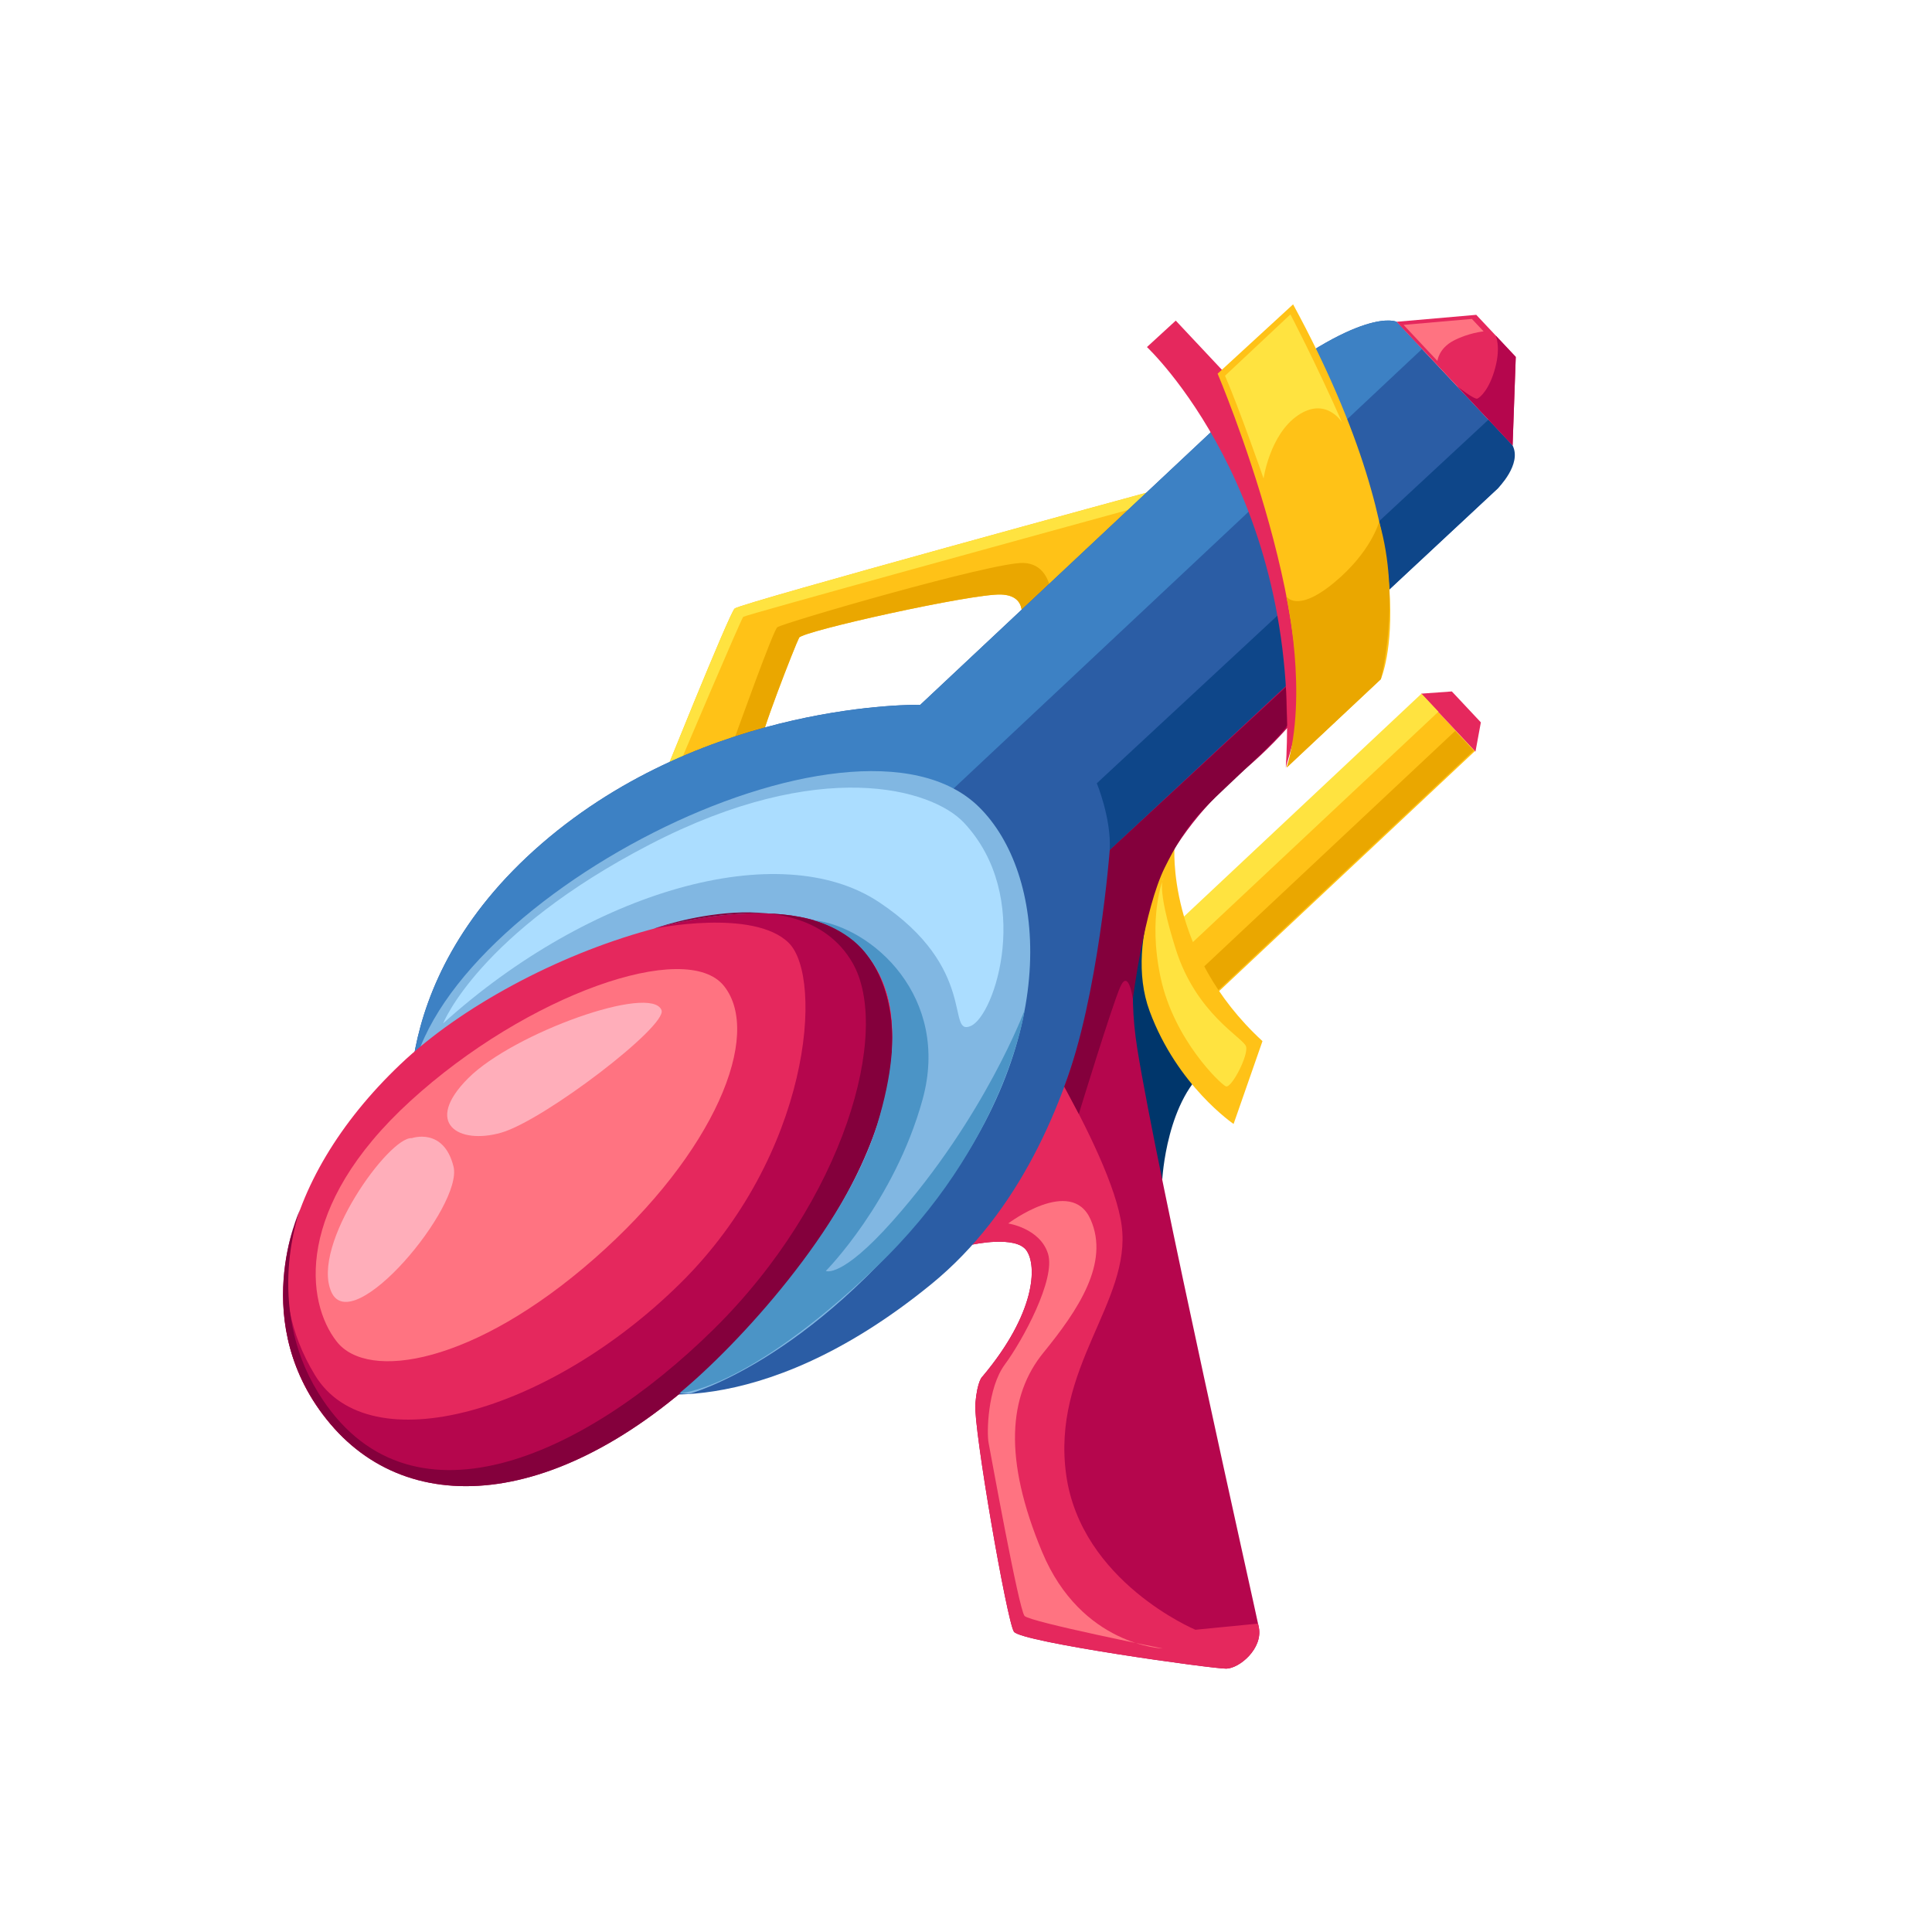 <?xml version="1.0" encoding="utf-8"?>
<!-- Generator: Adobe Illustrator 16.0.0, SVG Export Plug-In . SVG Version: 6.00 Build 0)  -->
<!DOCTYPE svg PUBLIC "-//W3C//DTD SVG 1.1//EN" "http://www.w3.org/Graphics/SVG/1.1/DTD/svg11.dtd">
<svg version="1.1" id="Ñëîé_1" xmlns="http://www.w3.org/2000/svg" xmlns:xlink="http://www.w3.org/1999/xlink" x="0px" y="0px"
	 width="600px" height="600px" viewBox="0 0 600 600" enable-background="new 0 0 600 600" xml:space="preserve">
<rect x="-800" display="none" fill="#FFFFFF" width="1400" height="1000"/>
<g display="none">
	<path display="inline" fill="#006689" d="M357.985,870.815c0,0,9.975-7.269,21.639-4.564c11.665,2.705,22.882,17.697,22.882,17.697
		l7.717-65.877l-22.484,7.607L357.985,870.815z"/>
	<path display="inline" fill="#004D68" d="M364.394,861.095l23.345-35.416l22.484-7.607l-6.252,53.366
		c0,0-2.063-26.918-11.852-28.771C382.332,840.812,364.394,861.095,364.394,861.095z"/>
	<path display="inline" fill="#FFC217" d="M375.06,828.891c0,0-16.06,30.599-37.191,47.842c0,0,1.057,6.932,12.954,3.381
		c11.896-3.55,36.24-46.489,39.621-52.574L375.06,828.891z"/>
	<path display="inline" fill="#FFC217" d="M404.897,823.144c0,0-19.019,20.286-10.65,46.658s45.137,34.486,49.701,44.376
		c4.564,9.889-1.521,28.4,4.564,34.739c6.086,6.34,49.954-24.597,48.687-45.897c-1.268-21.3-20.286-8.114-27.386-40.064
		c-7.101-31.951,6.436-64.129,20.714-83.541C490.527,779.414,424.042,806.026,404.897,823.144z"/>
	<path display="inline" fill="#EAA700" d="M497.199,903.02c-1.268-21.3-20.286-8.114-27.386-40.064
		c-7.101-31.951,6.436-64.129,20.714-83.541c0,0-17.808,7.129-37.646,16.38c-4.664,15.345-12.21,42.613-12.906,60.483
		c-1.015,26.034,13.524,30.091,28.4,36.177c13.293,5.438,25.491,13.582,21.429,29.242
		C494.513,915.39,497.546,908.845,497.199,903.02z"/>
	<path display="inline" fill="#D17E1C" d="M497.199,903.02c-1.268-21.3-20.286-8.114-27.386-40.064
		c-7.101-31.951,6.436-64.129,20.714-83.541c0,0-7.822,3.133-18.871,7.936c-3.487,7.959-9.651,23.892-13.593,44.754
		c-5.747,30.429,0.766,45.138,12.555,52.068c11.789,6.93,18.589,6.894,22.271,15.721c2.977,7.139-1.213,17.434-2.925,21.112
		c-0.054,0.231-0.099,0.458-0.159,0.691C494.513,915.39,497.546,908.845,497.199,903.02z"/>
	<path display="inline" fill="#FFE340" d="M404.981,827.539c0,0-10.819,14.537-8.452,33.556s20.829,30.007,36.889,37.276
		s20.927,13.693,19.067,24.174c-1.859,10.481-5.748,18.089-1.69,21.132c4.057,3.043,18.934-7.101,19.778-10.65
		c0.846-3.55-10.649,3.212-10.819-3.212c-0.169-6.424,7.607-20.117,1.521-29.076c-5.216-7.681-23.777-8.6-37.698-14.201
		c-20.455-8.229-17.412-29.414-7.776-43.784C425.438,828.384,421.718,818.579,404.981,827.539z"/>
	<path display="inline" fill="#FFE340" d="M373.849,835.948c0,0-9.558,15.621-17.331,25.146s-15.297,14.624-15.582,15.694
		c-0.285,1.069,0.674,3.085,5.349,0.267c7.541-4.546,16.723-17.204,23.925-28.328c7.203-11.125,9.112-14.302,9.112-14.302
		L373.849,835.948z"/>
	<polygon display="inline" fill="#EAA700" points="379.321,834.426 388.086,831.698 384.104,838.483 376.164,839.46 	"/>
	<polygon display="inline" fill="#EAA700" points="401.992,826.816 465.482,795.029 452.218,813 398.72,832.007 	"/>
	<path display="inline" fill="#D17E1C" d="M443.113,874.97c0,0-4.673-5.186-2.723-24.414c1.951-19.229,10.509-47.896,10.509-47.896
		l25.685-14.762l-15.096,44.07c0,0-3.957-4.706-13.691,8.879s-5.671,37.827,7.701,44.819c13.373,6.992,16.602,8.404,16.602,8.404
		S448.483,887.271,443.113,874.97z"/>
	<path display="inline" fill="#FFC217" d="M541.744,638.539c0,0-49.701-38.205-128.817-31.105
		c-79.115,7.101-99.063,63.226-99.063,63.226l146.398,8.452c0,0-2.367-16.566,17.919-29.753
		c20.286-13.186,53.759-9.467,57.478-8.452C539.378,641.92,541.744,638.539,541.744,638.539z"/>
	<path display="inline" fill="#EAA700" d="M541.744,638.539c0,0-97.775-32.315-137.344,37.348l55.861,3.225
		c0,0-0.719-19.061,17.919-29.753s43.573-11.411,57.478-8.452C535.658,640.906,539.631,641.836,541.744,638.539z"/>
	<path display="inline" fill="#FFE340" d="M313.863,670.659c0,0,12.427-33.764,52.195-51.284
		c39.769-17.52,81.608-14.507,113.179-7.561s59.633,23.513,62.507,26.725c0,0-66.353-40.826-144.454-19.525
		s-65.677,95.092-65.677,95.092L313.863,670.659z"/>
	<path display="inline" fill="#D17E1C" d="M541.744,638.539c0,0-36.016-12.109-73.625-5.611
		c-37.61,6.499-51.558,26.278-51.558,26.278l43.996,16.989c0,0,0-9.636,8.241-18.765c0,0-17.413,6.414-17.223-4.241
		c0.143-7.986,24.422-16.655,44.356-17.614c32.547-1.565,43.614,4.358,43.614,4.358L541.744,638.539z"/>
	<path display="inline" fill="#5CB4E5" d="M157.271,743.689c0,0,72.887-90.95,184.798-97.035
		c111.912-6.086,202.452,81.482,202.452,85.878c0,4.395-107.747,108.53-225.068,111.573
		c-117.322,3.043-162.182-82.497-162.182-82.497V743.689z"/>
	<path display="inline" fill="#8DCFF7" d="M544.491,732.701c0,0-65.236-35.586-203.183-24.09
		c-137.945,11.495-184.037,42.516-184.037,42.516v-7.1c0,0,80.578-99.332,190.461-97.677
		C457.616,648.006,533.714,715.289,544.491,732.701z"/>
	<path display="inline" fill="#B3E6FF" d="M350.882,657.135c110.792-4.733,193.64,75.566,193.64,75.566
		c-10.777-17.412-86.891-84.695-196.773-86.351c-109.884-1.655-190.477,97.677-190.477,97.677v1.601
		C157.271,745.628,240.09,661.868,350.882,657.135z"/>
	<path display="inline" fill="#4E99CC" d="M157.271,761.608c0,0,32.07,70.97,135.609,81.636s221.253-72.507,251.641-110.543
		c0,0-80.958,47.121-182.727,66.055c-101.77,18.934-204.523-47.629-204.523-47.629V761.608z"/>
	<path display="inline" fill="#247AA0" d="M295.15,831.424c-83.354-8.393-127.182-56.159-137.879-71.915v2.1
		c0,0,32.07,70.97,135.609,81.636s221.283-72.507,251.67-110.543C528.702,751.804,392.976,841.273,295.15,831.424z"/>
	<path display="inline" fill="#FFC217" d="M173.396,718.163c-0.258,0.669-0.674,74.551-0.167,75.903s25.981,25.02,26.996,24.682
		s0.223-127.482-0.453-127.145S174.24,715.965,173.396,718.163z"/>
	<path display="inline" fill="#EAA700" d="M184.201,789.333c-12.301-5.56-10.25-14.2-11.212-17.958
		c-0.006,12.406,0.058,22.207,0.239,22.691c0.507,1.353,25.982,25.02,26.996,24.682c0.395-0.132,0.522-12.517,0.484-36.008
		C200.715,789.502,196.88,795.063,184.201,789.333z"/>
	<path display="inline" fill="#FFC217" d="M225.767,666.82c-3.28,2.273-5.057,5.832-5.071,9.506
		c-0.096,24.477-0.578,154.932-0.057,156.77c0.063,0.218,0.223,0.516,0.468,0.865c4.6,6.546,16.177,3.431,16.177-4.266V669.384
		c0-2.596-2.414-4.738-5.362-4.653C230.092,664.783,227.953,665.305,225.767,666.82z"/>
	<path display="inline" fill="#EAA700" d="M230.014,804.548c-4.307,0.776-7.431-1.635-9.612-4.702
		c0.007,19.06,0.071,32.666,0.237,33.25c0.063,0.218,0.223,0.516,0.468,0.865c4.6,6.546,16.177,3.431,16.177-4.266v-30.939
		C235.864,801.546,233.607,803.899,230.014,804.548z"/>
	<path display="inline" fill="#FFC217" d="M262.872,648.445c-3.641,2.699-5.613,6.922-5.629,11.282
		c-0.106,29.052-0.643,183.885-0.063,186.066c0.068,0.258,0.246,0.611,0.519,1.026c5.106,7.77,17.958,4.071,17.958-5.063v-190.27
		c0-3.08-2.679-5.624-5.952-5.522C267.674,646.028,265.301,646.646,262.872,648.445z"/>
	<path display="inline" fill="#EAA700" d="M266.254,815.52c-4.574-0.095-7.484-2.443-9.336-5.337
		c0.016,20.583,0.089,34.957,0.263,35.611c0.068,0.258,0.246,0.611,0.519,1.026c5.106,7.77,17.959,4.071,17.959-5.063v-30.587
		C274.016,813.607,271.174,815.623,266.254,815.52z"/>
	<path display="inline" fill="#FFC217" d="M301.615,632.958c-3.969,3.038-6.12,7.794-6.137,12.704
		c-0.115,32.714-0.701,207.067-0.068,209.523c0.074,0.291,0.269,0.689,0.565,1.156c5.567,8.749,19.578,4.585,19.578-5.701V636.384
		c0-3.469-2.921-6.333-6.489-6.219C306.851,630.235,304.263,630.932,301.615,632.958z"/>
	<path display="inline" fill="#EAA700" d="M306.679,821.41c-5.234-0.275-8.967-2.204-11.553-4.393
		c0.019,22.144,0.1,37.452,0.284,38.168c0.074,0.291,0.269,0.689,0.565,1.156c5.567,8.749,19.578,4.585,19.578-5.701v-31.636
		C313.307,820.57,310.406,821.606,306.679,821.41z"/>
	<path display="inline" fill="#FFE340" d="M176.171,760.637c0,0-0.38-40.318,0-42.094s21.554-22.563,21.554-22.563l0.508,37.524
		c0,0-2.536-3.17-9.256-2.028C182.257,732.616,177.059,743.773,176.171,760.637z"/>
	<path display="inline" fill="#FFE340" d="M222.449,736.166c0,0-0.213-54.235,0-60.225c0.212-5.988,11.157-11.918,12.045-4.944
		c0.887,6.974,0,58.196,0,58.196s-1.396-33.083-4.691-33.214C226.506,695.848,222.322,715.88,222.449,736.166z"/>
	<path display="inline" fill="#FFE340" d="M259.533,717.655v-59.844c0,0,1.03-7.734,6.387-9.256s6.449,2.789,6.449,5.452
		c0,2.662,0,58.576,0,58.576s-0.901-22.441-6.322-21.428C260.626,692.171,259.533,717.655,259.533,717.655z"/>
	<path display="inline" fill="#FFE340" d="M298.042,711.738v-67.859c0,0,1.188-8.771,7.025-10.495
		c5.837-1.726,7.094,3.163,7.094,6.182c0,3.02,0,66.422,0,66.422s-1.048-25.447-6.955-24.297S298.042,711.738,298.042,711.738z"/>
	<polygon display="inline" fill="#4E99CC" points="315.584,648.84 315.584,827.69 327.272,802.119 319.578,648.238 	"/>
	<polygon display="inline" fill="#4E99CC" points="275.792,659.536 275.792,818.705 282.639,802.231 279.215,658.07 	"/>
	<polygon display="inline" fill="#4E99CC" points="237.283,677.507 237.283,798.595 245.413,791.321 240.493,675.582 	"/>
	<polygon display="inline" fill="#4E99CC" points="200.149,703.046 200.709,782.74 208.05,776.807 202.626,700.826 	"/>
	<polygon display="inline" fill="#247AA0" points="315.655,648.84 316.583,834.536 323.286,834.536 317.011,648.84 	"/>
	<polygon display="inline" fill="#247AA0" points="275.792,659.536 275.792,832.824 280.368,829.469 276.969,658.895 	"/>
	<polygon display="inline" fill="#247AA0" points="237.283,677.507 237.283,821.7 241.349,818.752 238.063,677.04 	"/>
	<polygon display="inline" fill="#247AA0" points="200.149,703.046 200.715,804.157 205.884,802.578 200.709,702.708 	"/>
</g>
<g display="none">
	<rect x="-277.313" y="210.712" display="inline" fill="#B5064D" width="37.525" height="11.639"/>
	<rect x="-277.313" y="217.786" display="inline" fill="#96003D" width="37.525" height="4.193"/>
	<circle display="inline" fill="#FFC217" cx="-285.84" cy="216.532" r="22.174"/>
	<circle display="inline" fill="#FFE340" cx="-288.248" cy="211.37" r="14.604"/>
	<path display="inline" fill="#8608C1" d="M-219.52,178.495c-0.603,0-5.82-0.401-6.623,0s-22.273,16.254-22.875,17.659
		c-0.603,1.404,0,41.538,0,42.541s27.09,28.093,27.09,28.093s4.816-15.853,7.424-47.357
		C-211.895,187.926-219.52,178.495-219.52,178.495z"/>
	<path display="inline" fill="#640089" d="M-220.573,178.636c0,0,0.739,63.095-4.522,84.975l-23.922-24.917l-0.268-22.163
		c0,0-1.99,12.371,6.889,18.24c8.88,5.87,13.244-2.257,15.502-25.133s0.752-31.144,0.752-31.144L-220.573,178.636z"/>
	<path display="inline" fill="#FFC217" d="M-191.469,141.161c0,0,35.761-44.097,93.252-45.902
		c57.49-1.806,88.192,27.391,88.795,46.655c0.602,19.264-47.559,117.691-128.227,118.293S-206.763,164.338-191.469,141.161z"/>
	<path display="inline" fill="#FFE340" d="M-171.159,194.188c-23.287-11.559-8.829-63.21,35.518-82.073
		c44.348-18.863,92.307-3.813,93.109,9.431c0.803,13.244-40.696,18.461-63.392,34.515
		C-128.618,172.114-143.668,207.833-171.159,194.188z"/>
	<path display="inline" fill="#EAA700" d="M-181.741,131.383c0,0-18.62,31.58-16.11,62.975s24.818,57.055,54.375,55.548
		c29.556-1.506,43.148-15.922,58.501-41.038c15.354-25.116,13.59-35.901,32.131-54.689c18.54-18.788,39.898-23.938,39.898-23.938
		l-3.214-4.947c0,0-14.313-17.669-36.897-24.153c0,0,29.362,14.514,30.392,23.013c0,0-30.1,5.418-51.17,32.708
		s-31.115,67.485-72.842,74.447s-48.762-49.163-38.93-78.862s24.361-36.997,24.361-36.997L-181.741,131.383z"/>
	<path display="inline" fill="#B76400" d="M-16.16,125.295c0,0-0.412-0.506-1.197-1.373c0.197,1.101,0.279,2.235,0.287,3.418
		c0.001,0.244-0.068,0.443-0.181,0.598c0.108,0.271,0.214,0.542,0.306,0.815c0,0-28.807,6.66-49.877,33.951
		c-21.069,27.291-21.19,71.204-73.144,77.2c-42.024,4.85-61.171-35.463-48.892-85.854c3.203-13.146,8.801-22.138,14.122-28.113
		l-7.006,5.446c0,0-18.62,31.58-16.11,62.975s24.818,57.055,54.375,55.548c29.556-1.506,43.148-15.922,58.501-41.038
		c15.354-25.116,13.59-35.901,32.131-54.689c18.54-18.788,39.898-23.938,39.898-23.938L-16.16,125.295z"/>
	<path display="inline" fill="#8608C1" d="M-172.471,360.252c0,0-0.996-28.106,22.783-35.029
		c23.778-6.924,27.842,8.578,27.842,8.578l26.488-48.611c0,0-47.408-4.516-70.735,22.273S-172.471,360.252-172.471,360.252z"/>
	<path display="inline" fill="#FFC217" d="M-105.924,357.73c0,0-3.882-10.234,4.697-31.605
		c8.578-21.371,26.789-35.818,26.789-35.818l-26.939-0.752c0,0-12.643,10.986-21.521,32.508
		C-131.778,343.584-116.339,355.473-105.924,357.73z"/>
	<path display="inline" fill="#E5285D" d="M-251.727,389.186c-1.387-10.139-2.459-9.708,14.397-69.506
		c16.856-59.799,16.479-97.813,16.329-125.354s-1.066-35.236-0.765-38.547c0.301-3.311,26.597-26.497,30.302-26.949
		s9.722,1.199,9.722,2.554s-12.794,20.767-13.396,53.275c-0.603,32.508,18.66,63.208,48.459,60.801
		c29.799-2.408,53.822-13.546,68.119-50.719c14.298-37.173,49.145-70.986,82.668-64.565v114.38c0,0-20.611,43.645-67.567,46.654
		c-46.956,3.011-87.813,3.612-104.971,37.625c-17.157,34.014,10.575,45.893,6.962,67.344c-3.611,21.451-27.07,20.85-49.043,17.238
		C-232.482,409.803-250.119,400.938-251.727,389.186z"/>
	<path display="inline" fill="#B5064D" d="M-164.964,405.413c0,0,7.851-15.175-5.594-31.429s-25.484-30.701-19.264-57.992
		s35.512-40.435,65.815-45.25s76.658-1.806,104.65-43.645c27.993-41.839,9.782-97.388,9.782-97.388s7.96-1.139,13.683,0.466v114.38
		c0,0-13.818,32.727-48.443,42.927s-61.678,2.391-92.811,14.121s-40.131,42.339-35.763,57.36S-154.505,389.886-164.964,405.413z"/>
	<path display="inline" fill="#FFC217" d="M4.109,130.667v114.38c0,0,1.991,2.97,7.208,0.682
		c5.218-2.288,23.863-17.338,23.863-17.338v-77.256L7.806,128.058C7.806,128.058,4.928,126.954,4.109,130.667z"/>
	<polygon display="inline" fill="#8608C1" points="35.181,158.729 35.181,183.261 35.181,191.689 35.181,215.769 60.528,199.515 
		60.528,191.689 60.528,183.261 60.528,175.209 	"/>
	<path display="inline" fill="#FFE340" d="M8.337,185.917c0,0,0-50.446,0.15-51.199c0.15-0.752,1.929-1.293,1.929-1.293
		l21.494,18.422v34.916c0,0-2.004-21.07-11.787-23.177C10.341,161.479,8.337,185.917,8.337,185.917z"/>
	<path display="inline" fill="#AA5DCE" d="M59.302,186.763v-10.836L36.816,161.78v22.575c0,0,1.159-9.782,9.587-8.127
		C54.831,177.883,59.302,183.753,59.302,186.763z"/>
	<path display="inline" fill="#EAA700" d="M4.109,202.415v42.14c0,0,2.191,2.95,7.208,1.174l23.863-17.338v-34.404
		c0,0-0.178,18.963-6.8,23.779s-19.887,7.675-21.241,6.622C5.785,223.334,4.109,202.415,4.109,202.415z"/>
	<path display="inline" fill="#640089" d="M60.528,187.967v12.04l-25.348,15.762v-24.19c0,0,0.574,10.686,6.745,9.331
		s14.192-4.816,15.848-6.17C59.43,193.385,60.528,187.967,60.528,187.967z"/>
	<path display="inline" fill="#FF7381" d="M-190.424,131.579c-1.203,0-27.09,22.274-27.49,25.886
		c-0.402,3.612,6.621,33.311,1.806,84.079c-4.816,50.768-32.509,126.018-30.702,141.27c1.806,15.25,28.494,23.478,43.344,26.086
		c14.85,2.609,25.284-15.05,13.846-26.287c-11.438-11.237-32.508-15.853-33.711-51.371c-1.205-35.518,23.277-53.778,23.076-103.142
		c-0.201-49.364-4.168-68.9-1.354-79.414S-190.424,131.579-190.424,131.579z"/>
	<path display="inline" fill="#FF7381" d="M-13.787,133.425c-3.311-0.691-27.842,9.542-47.407,41.448
		c-19.565,31.906-24.832,81.42-87.741,80.066c0,0-46.183-1.479-51.837-53.866l-7.31,67.562l-0.17,5.774
		c0,0,3.029-16.008,14.166-16.609c11.138-0.602,15.652,15.05,69.23,7.374c53.578-7.675,91.955-70.283,102.941-91.203
		S-13.787,133.425-13.787,133.425z"/>
	<path display="inline" fill="#96003D" d="M-173.727,370.32c0,0-27.331-27.386-15.124-58.035
		c12.207-30.65,41.278-38.146,63.277-41.9c21.999-3.755,58.606,0.029,88.688-24.08c30.081-24.109,33.122-59.307,33.104-78.368
		s-5.896-38.227-5.896-38.227s11.744-0.897,13.788,0.956v114.008c0,0-3.815-53.56-3.815-55.464s1.56,38.26-16.626,57.384
		c-20.986,22.071-41.403,27.107-83.66,29.833c-42.258,2.726-73.33,8.722-83.414,40.883S-173.727,370.32-173.727,370.32z"/>
	<path display="inline" fill="#96003D" d="M-28.352,280.645c0,0,18.207-12.304,24.802-23.052
		c6.595-10.749,7.659-12.918,7.659-12.918v-87.08l-9.402,48.65l-18.003,47.06c0,0,14.527-12.105,16.571-11.492
		c2.045,0.613-1.226,19.624-24.12,34.955s-50.704,16.623-50.704,16.623S-49.161,292.699-28.352,280.645z"/>
	<path display="inline" fill="#640089" d="M-172.471,360.252c0,0-6.166-25.021,13.254-44.441
		c19.419-19.42,52.686-20.854,52.686-20.854s-15.01,18.076-18.414,33.672l-2.383-2.597c0,0,7.563-19.215,0.613-19.828
		c-6.95-0.613-26.364,4.088-36.795,24.325S-172.471,360.252-172.471,360.252z"/>
	<path display="inline" fill="#AA5DCE" d="M-231.623,185.395c0,0-14.711,10.864-15.271,11.837s-0.561,25.32-0.561,25.32
		s8.585,1.545,14.035-13.718C-227.969,193.571-231.623,185.395-231.623,185.395z"/>
	<path display="inline" fill="#AA5DCE" d="M-151.244,323.643c0,0,9.675-11.238,16.625-11.784c6.95-0.545,4.906,9.131,2.861,9.54
		C-133.802,321.807-140.256,319.079-151.244,323.643z"/>
	<path display="inline" fill="#FFE340" d="M-96.462,294.956c0,0-17.454,19.656-20.169,37.344s5.779,21.259,5.779,21.259
		s-2.082-13.176,5.336-30.981s20.229-29.187,20.229-29.187L-96.462,294.956z"/>
	<path display="inline" fill="#FFF2B0" d="M-56.124,118.074c-1.636-5.724-26.381-11.217-49.8-9.812
		c-23.418,1.405-28.15,10.084-27.878,11.447s17.989-2.998,42.791,1.635S-56.124,118.074-56.124,118.074z"/>
	<path display="inline" fill="#FFF2B0" d="M-136.254,122.801c0,0-10.357,9.446-7.359,13.807s40.064-2.317,41.428-7.291
		S-136.254,122.801-136.254,122.801z"/>
</g>
<g>
	<path fill="#FFC217" d="M441.828,215.958l-79.639,74.724c0,0,1.933,12.216,9.693,23.427l86.173-80.856L441.828,215.958z"/>
	<polygon fill="#E5285D" points="450.883,214.734 441.327,215.424 458.221,233.429 459.893,224.337 	"/>
	
		<rect x="352.816" y="266.231" transform="matrix(0.729 -0.684 0.684 0.729 -73.512 355.047)" fill="#EAA700" width="118.144" height="8.367"/>
	
		<rect x="344.439" y="253.772" transform="matrix(-0.729 0.684 -0.684 -0.729 871.394 170.429)" fill="#FFE340" width="115.079" height="7.687"/>
	<path fill="#00366B" d="M360.951,366.41c0,0,1.26-25.592,14.964-35.441l-15.967-75.551l-16.909,71.783L360.951,366.41z"/>
	<path fill="#FFC217" d="M204.48,245.281c0,0,21.937-54.666,23.67-56.292c1.734-1.627,129.77-36.495,129.77-36.495l-41.026,41.002
		c0,0,2.99-8.574-6.058-8.862s-61.561,11.367-62.66,13.402s-12.928,32.193-12.077,33.902
		C236.95,233.647,204.48,245.281,204.48,245.281z"/>
	<path fill="#FFE340" d="M228.15,188.988c-1.733,1.626-23.67,56.292-23.67,56.292s1.449-0.519,3.721-1.352
		c4.134-9.74,21.998-51.784,22.617-52.365c0.598-0.562,94.597-26.368,121.877-33.849l5.225-5.222
		C357.92,152.493,229.885,187.361,228.15,188.988z"/>
	<path fill="#EAA700" d="M241.389,194.812c-1.274,1.045-11.951,30.735-16.188,42.616c6.172-2.501,11.24-4.801,10.897-5.49
		c-0.851-1.709,10.978-31.867,12.077-33.902s53.612-13.69,62.66-13.402s6.058,8.862,6.058,8.862l9.57-9.565
		c-0.6-3.688-2.528-8.907-8.652-9.102C308.312,174.526,242.983,193.503,241.389,194.812z"/>
	<path fill="#B5064D" d="M302.003,386.525c0,0,13.433-2.946,16.774,1.818c3.342,4.764,2.872,19.498-13.668,39.156
		c0,0-1.588,1.113-2.21,8.469c-0.622,7.354,9.821,67.524,11.98,70.765s61.864,11.546,65.942,11.481s11.455-6.234,10.113-12.875
		c-1.341-6.642-31.604-141.13-37.75-179.752c-6.145-38.623,9.091-66.085,33.823-87.034s34.315-46.014,34.315-46.014l-104.915,73.51
		L302.003,386.525z"/>
	<path fill="#E5285D" d="M331.114,458.021c-4.634-33.271,20.341-53.694,17.235-77.363c-3.105-23.67-36.705-74.758-36.705-74.758l0,0
		l-9.642,80.625c0,0,13.433-2.946,16.774,1.818c3.342,4.764,2.872,19.498-13.668,39.156c0,0-1.588,1.113-2.21,8.469
		c-0.622,7.354,9.821,67.524,11.98,70.765s61.864,11.546,65.942,11.481s11.455-6.234,10.113-12.875
		c-0.045-0.225-0.126-0.607-0.235-1.115l-19.456,1.911C371.244,506.136,335.748,491.291,331.114,458.021z"/>
	<path fill="#2B5DA5" d="M387.424,123.532l-101.627,95.355c0,0-66.063-1.45-117.553,43.101
		c-51.489,44.551-39.921,93.765-39.921,93.765l67.421,75.864c0,0,38.416,12.076,93.408-32.752
		c54.992-44.827,55.521-134.869,55.521-134.869l120.495-112.314c0,0,7.134-8.583,4.21-13.738l-35.665-38.01
		C433.714,99.934,423.06,94.559,387.424,123.532z"/>
	<path fill="#3D81C4" d="M441.635,108.375l-7.921-8.441c0,0-10.654-5.375-46.29,23.598l-101.627,95.355
		c0,0-66.063-1.45-117.553,43.101c-51.489,44.551-39.921,93.765-39.921,93.765l16.987,19.114l151.104-130.232L441.635,108.375z"/>
	<path fill="#81B7E2" d="M304.076,250.663c-39.047-38.57-171.75,30.44-176.813,87.756l1,17.271l67.451,75.896l18.234,1.316
		c0,0,37.281-9.771,76.686-60.787S324.648,270.984,304.076,250.663z"/>
	<path fill="#E5285D" d="M268.738,295.857c-24.667-28.978-106.57-1.322-144.463,34.734c-37.893,36.056-47.613,81.289-21.667,111.615
		c25.946,30.325,69.253,19.283,105.282-6.999S298.173,330.435,268.738,295.857z"/>
	<path fill="#FF7381" d="M224.857,306.227c-11.671-14.709-61.286,2.697-97.392,35.682s-32.579,62.402-22.88,74.744
		c9.699,12.341,42.669,6.986,80.004-25.789C221.926,358.089,236.909,321.418,224.857,306.227z"/>
	<path fill="#B5064D" d="M203.034,288.414c0,0,48.167-14.722,65.704,7.443c17.538,22.166,9.049,69.504-40.529,120.976
		c-49.577,51.472-99.421,56.483-125.601,25.374c-26.181-31.109-9.426-66.514-9.426-66.514s-12.119,23.907,4.666,51.418
		c16.785,27.512,72.603,11.627,113.274-28.416c40.673-40.043,44.752-95.031,33.841-105.859
		C234.052,282.009,203.034,288.414,203.034,288.414z"/>
	<path fill="#84003C" d="M203.034,288.414c0,0,48.167-14.722,65.704,7.443c17.538,22.166,9.049,69.504-40.529,120.976
		c-49.577,51.472-99.421,56.483-125.601,25.374c-26.181-31.109-9.426-66.514-9.426-66.514s-11.249,29.439,5.665,56.871
		c27.572,44.717,82.037,20.365,122.709-19.679c40.673-40.044,55.466-92.854,43.127-113.995
		C248.833,271.735,203.034,288.414,203.034,288.414z"/>
	<polygon fill="#E5285D" points="433.714,99.934 469.754,138.344 470.732,110.843 458.469,97.773 	"/>
	<path fill="#0E4689" d="M340.621,243.255c0,0,4.529,10.851,4.021,20.716L465.153,151.67c0,0,7.562-7.452,4.601-13.326l-7.508-8.002
		L340.621,243.255z"/>
	<path fill="#E5285D" d="M356.193,107.781c0,0,48.365,45.185,43.122,130.605l10.758-37.818l-30.519-85.638l-14.411-15.359
		L356.193,107.781z"/>
	<path fill="#FFC217" d="M378.144,116.047c0,0,35.547,83.589,21.468,122.306l29.207-27.405c0,0,16.169-36.491-27.238-116.43
		L378.144,116.047z"/>
	<path fill="#FFC217" d="M364.762,262.635c0,0-2.739,33.058,27.311,60.697l-8.97,25.721c0,0-17.486-11.82-26.061-34.99
		C348.468,290.892,364.762,262.635,364.762,262.635z"/>
	<path fill="#FFE340" d="M392.412,148.594c0,0-7.453-21.474-11.971-31.902l20.306-19.052c0,0,7.372,13.971,16.043,33.536
		c0,0-4.981-8.116-13.71-2.183S392.412,148.594,392.412,148.594z"/>
	<path fill="#EAA700" d="M399.444,185.134c0,0,6.897,30.325,0.167,53.219l29.207-27.405c0,0,6.468-24.968-0.517-48.925
		c0,0-2.386,9.348-14.046,18.971C402.596,190.619,399.444,185.134,399.444,185.134z"/>
	<path fill="#B5064D" d="M452.485,119.939l17.269,18.405l0.979-27.501l-6.258-6.668c0,0,1.662,3.331-0.103,10.002
		s-4.659,9.262-5.576,9.621S452.485,119.939,452.485,119.939z"/>
	<path fill="#FF7381" d="M435.895,100.898l10.511,11.203c0,0,0.352-3.84,4.958-6.281c4.605-2.441,9.378-2.906,9.378-2.906
		l-3.629-3.868L435.895,100.898z"/>
	<path fill="#4B94C6" d="M252.533,285.734c0,0,10.044,2.488,16.205,10.124c6.162,7.637,13.41,21.48,3.646,53.518
		s-43.334,68.426-61.371,83.279c0,0,20.318-0.389,60.782-38.854c40.464-38.464,46.429-80.139,46.429-80.139
		s-12.307,33.205-40.978,65.498c-16.003,18.025-20.775,15.545-20.775,15.545s21.254-21.448,30.028-53.191
		C295.272,309.771,271.063,287.832,252.533,285.734z"/>
	<path fill="#ABDDFF" d="M137.622,317.817c0,0,11.048-28.011,64.162-55.546s87.752-17.234,97.559-6.79
		c21.596,23.003,9.714,60.022,2.075,63.175s2.467-17.927-28.405-38.47C242.14,259.644,183.32,276.527,137.622,317.817z"/>
	<path fill="#FF7381" d="M313.1,379.957c0,0,9.849,1.463,12.358,9.367s-7.946,27.082-13.383,34.413
		c-5.436,7.331-5.652,21.361-5.058,24.372s9.396,51.847,11.176,53.744c1.78,1.898,42.941,10.112,42.941,10.112
		s-25.288-0.806-37.477-29.959c-12.189-29.153-10.402-48.671,0.367-61.898c10.769-13.228,20.67-27.87,14.658-41.409
		C332.671,365.161,313.1,379.957,313.1,379.957z"/>
	<path fill="#FFAEBA" d="M205.439,313.705c-3.203-8.184-45.975,7.097-60.021,21.125c-14.047,14.027-3.049,20.726,10.222,16.938
		C168.909,347.981,207.355,318.6,205.439,313.705z"/>
	<path fill="#FFAEBA" d="M127.891,353.461c-7.003-0.564-31.516,33.208-24.979,47.781s40.988-26.672,37.928-38.967
		C137.779,349.982,127.891,353.461,127.891,353.461z"/>
	<path fill="#84003C" d="M399.35,213.413l-54.704,50.556c0,0-3.492,45.619-14.122,73.49l4.515,8.494c0,0,10.332-33.78,12.89-39.508
		c2.558-5.727,3.904,3.75,3.904,3.75s3.496-27.848,9.89-40.761c6.395-12.914,10.443-16.385,13.952-20.043
		c3.51-3.658,21.393-19.706,24.038-24.089L399.35,213.413z"/>
	<path fill="#FFE340" d="M361.363,272.559c0,0-5.039,11.921-0.904,31.124s18.54,32.951,20.242,33.696
		c1.703,0.744,7.127-9.697,6.264-12.4s-15.472-10.071-21.82-30.208C358.795,274.634,361.363,272.559,361.363,272.559z"/>
</g>
<g display="none">
	<path display="inline" fill="#E5285D" d="M-545.844,750.95c0,0-2.415,1.534,3.045,16.617s12.36,17.42,12.36,17.42l-5.587,6.162
		c0,0-13.626-9.879-17.604-31.612L-545.844,750.95z"/>
	<path display="inline" fill="#E5285D" d="M-545.809,817.174c0,0,25.335-29.429,26.391-33.2c1.055-3.771-3.237-16.81-9.845-25.165
		s-17.006-9.819-17.006-9.819l13.893-15.32c0,0,8.624,7.145,17.089,20.9c8.466,13.756,10.557,29.273,9.712,31.322
		c-0.844,2.049-33.29,41.041-33.29,41.041L-545.809,817.174z"/>
	<path display="inline" fill="#B5064D" d="M-527.394,755.072c-5.237-5.915-11.391-8.869-15.165-10.174l-3.71,4.091
		c0,0,10.398,1.464,17.006,9.819s10.926,21.418,9.871,25.189c-1.055,3.771-26.404,33.188-26.404,33.188l2.086,2.936
		c7.436-9.094,26.867-32.92,28.093-35.625C-514.098,781.146-519.052,764.494-527.394,755.072z"/>
	<path display="inline" fill="#84003C" d="M-532.375,733.669l-2.917,3.216c2.719,1.861,7.219,5.445,11.912,11.526
		c7.375,9.559,15.912,29.515,14.52,36.076l-31.795,39.925l1.786,2.515c0,0,32.429-39.007,33.273-41.056s-1.223-17.545-9.688-31.301
		S-532.375,733.669-532.375,733.669z"/>
	<path display="inline" fill="#FFC217" d="M-643.478,856.723c0,0,38.669-30.229,53.335-20.082
		c14.665,10.146,4.996,29.748,13.135,60.995c8.14,31.247,30.476,38.894,34.941,38.438c4.465-0.454,27.545-25.906,30.026-33.112
		s-15.743-46.698-31.457-87.966s-5.471-68.454-5.471-68.454L-643.478,856.723z"/>
	<path display="inline" fill="#DD9300" d="M-578.292,820.593c-9.792-9.179-26.826-2.238-37.148,3.444l-28.037,32.686
		c0,0,38.669-30.229,53.334-20.082c9.334,6.458,8.812,16.754,9.296,31.438C-575.078,844.766-565.874,832.234-578.292,820.593z"/>
	<path display="inline" fill="#DD9300" d="M-574.646,776.479c1.117,6.937,4.105,20.13,12.097,41.278
		c12.815,33.911,32.053,76.011,35.063,86.845c2.764,9.952-1.46,19.542-2.167,21.038c7.69-8.041,16.165-18.47,17.614-22.679
		c2.481-7.206-15.743-46.698-31.457-87.966s-5.471-68.454-5.471-68.454L-574.646,776.479z"/>
	<path display="inline" fill="#2B5DA5" d="M-479.488,519.233l-229.154,252.702l-15.718-14.254l-9.649,10.641
		c0,0-3.834,36.601,27.979,69.052c31.814,32.452,52.292,32.559,52.292,32.559l253.145-279.157L-479.488,519.233z"/>
	<path display="inline" fill="#0E4689" d="M-653.738,869.933l253.145-279.157l-25.392-23.025l-260.329,287.08
		C-665.646,870.308-653.738,869.933-653.738,869.933z"/>
	<path display="inline" fill="#3D81C4" d="M-479.488,519.233l-229.154,252.702l-15.718-14.254l-9.649,10.641
		c0,0-2.318,27.461,17.185,55.765l258.798-285.392L-479.488,519.233z"/>
	<path display="inline" fill="#FFC217" d="M-537.406,728.89c0,0,39.107,0.542,40.945-0.492c1.84-1.035,82.15-91.12,82.15-91.12
		l-21.961-19.915L-537.406,728.89z"/>
	<path display="inline" fill="#FFC217" d="M-505.307,539.365c0,0,24.066,14.056,41.689,30.375
		c17.624,16.319,34.555,33.692,34.555,33.692l31.17-15.296l12.247-30.266c0,0-9.36-15.749-33.939-36.688
		c-24.58-20.938-39.906-30.107-42.194-29.819C-464.068,491.653-505.307,539.365-505.307,539.365z"/>
	<path display="inline" fill="#FFC217" d="M-588.5,602.394c0,0,11.635,10.775,14.032,12.725c2.398,1.949,23.495,10.724,25.411,8.858
		c1.917-1.865,29.094-31.707,29.52-32.672c0.425-0.966-23.11-37.393-23.481-37.729c-0.371-0.336-5.651,5.458-5.651,5.458
		s4.536,8.391,3.987,9.244c-0.549,0.854-26.667,29.63-26.667,29.63l-7.851-5.769L-588.5,602.394z"/>
	<path display="inline" fill="#FFE340" d="M-468.897,559.548c0,0-18.433-14.351-32.307-21.19c0,0,37.901-43.308,39.83-43.924
		c1.929-0.615,22.216,12.209,33.344,22.469c0,0-10.867-3.1-27.094,14.608C-471.351,549.218-468.897,559.548-468.897,559.548z"/>
	<path display="inline" fill="#DD9300" d="M-429.063,603.433l43.926-45.983c0,0-12.76-16.795-21.855-25.014
		c0,0,9.568,7.325-10.824,30.373c-20.394,23.048-30.022,21.934-30.022,21.934L-429.063,603.433z"/>
	<path display="inline" fill="#DD9300" d="M-548.681,559.023c0,0,3.994,3.284,12.767,16.08c8.772,12.796,8.561,18.12,6.841,20.389
		c-1.72,2.269-18.316,22.681-20.099,23.653c0,0,17.802-21.121,17.672-26.191c-0.13-5.071-13.189-24.682-13.189-24.682
		L-548.681,559.023z"/>
	<path display="inline" fill="#DD9300" d="M-579.425,592.386l-2.689,2.966c0,0,7.578,9.91,16.422,16.917
		c8.844,7.007,14.95,8.041,14.95,8.041s-9.329-5.194-16.338-12.114c-7.01-6.919-4.25-10.271-4.25-10.271L-579.425,592.386z"/>
	<path display="inline" fill="#FFE340" d="M-568.772,596.192c0,0-2.435,4.547,2.322,8.86s10.635,8.631,10.635,8.631
		s14.505-14.878,14.457-26.742c-0.048-11.865-5.655-14.247-5.655-14.247L-568.772,596.192z"/>
	<path display="inline" fill="#2B5DA5" d="M-724.468,757.584c0,0,3.199,14.722,19.039,30.773l-3.471-16.656L-724.468,757.584z"/>
	<path display="inline" fill="#FFC217" d="M-445.863,621.414l21.168,27.526l60.502-66.72c0,0,3.221-8.562-3.057-15.604
		c-6.277-7.044-9.701-10.148-9.701-10.148s-3.263-3.297-8.701,1.396C-391.091,562.559-445.863,621.414-445.863,621.414z"/>
	<path display="inline" fill="#FFE340" d="M-507.113,723.479c0,0-23.133,1.426-23.319,1.258
		c-0.185-0.168,87.797-95.329,87.797-95.329l9.141,15.494c0,0-6.681-3.807-14.313,3.12c-7.632,6.926-55.969,62.837-58.623,66.509
		S-507.113,723.479-507.113,723.479z"/>
	<path display="inline" fill="#FFE340" d="M-429.675,635.475l-11.286-15.301l55.051-58.659c0,0,5.613-4.701,8.664-2.105
		c3.05,2.596,8.299,8.538,9.758,11.212c0,0-8.001-6.073-34.942,22.52S-429.675,635.475-429.675,635.475z"/>
	<path display="inline" fill="#E5285D" d="M-694.538,756.382c0,0,17.127,46.192,69.408,82.271l19.23-21.221
		c0,0-41.083-23.591-70.23-81.35L-694.538,756.382z"/>
	<path display="inline" fill="#E5285D" d="M-663.028,721.635c0,0,17.127,46.191,69.408,82.27l19.23-21.221
		c0,0-41.083-23.59-70.23-81.35L-663.028,721.635z"/>
	<path display="inline" fill="#FF7381" d="M-679.876,783.342l19.238-21.214c0,0-9.519-14.408-15.491-26.046l-18.574,20.483
		C-694.704,756.565-687.478,772.895-679.876,783.342z"/>
	<path display="inline" fill="#FF7381" d="M-648.366,748.595l19.237-21.215c0,0-9.519-14.408-15.491-26.046l-18.574,20.483
		C-663.194,721.817-655.968,738.146-648.366,748.595z"/>
	<path display="inline" fill="#B5064D" d="M-651.815,816.787l18.906-20.849c0,0,16.838,15.936,27.075,21.552l-19.234,21.218
		C-625.069,838.708-641.322,827.69-651.815,816.787z"/>
	<path display="inline" fill="#B5064D" d="M-620.306,782.039l18.906-20.849c0,0,16.838,15.936,27.075,21.553l-19.234,21.217
		C-593.559,803.96-609.813,792.943-620.306,782.039z"/>
	<path display="inline" fill="#DD9300" d="M-443.187,624.855l18.671,24.248l-72.05,79.344l-40.906,0.383
		c0,0,35.292-2.543,36.729-4.128s68.438-77.036,68.26-78.309c-0.18-1.273-13.086-19.646-13.086-19.646L-443.187,624.855z"/>
	<path display="inline" fill="#DD9300" d="M-376.875,556.474l10.35,10.985c0,0,7.748,5.753,2.332,14.762l-60.438,66.649
		l-5.004-6.382c0,0,7.04-4.658,31.5-28.691s31.114-39.994,30.369-44.225S-376.875,556.474-376.875,556.474z"/>
	<path display="inline" fill="#FFE340" d="M-596.743,809.627c-0.924,0.952,17.188-0.634,24.325,8.062
		c7.138,8.694,11.384,21.653,4.045,40.771c-7.338,19.118-8.57,34.443-1.201,49.347c7.37,14.904,24.272,29.342,34.367,18.944
		c10.095-10.397-25.852-91.431-36.149-113.21S-583.319,795.805-596.743,809.627z"/>
	<path display="inline" fill="#B77013" d="M-637.488,852.354l28.675-31.623c0,0,20.212-10.197,30.521-0.139
		c10.309,10.059,4.001,25.501,4.001,25.501s4.001-14.368-7.335-22.815s-25.14,5.121-25.14,5.121s10.774-5.817,19.332,4.775
		s5.573,17.809,5.573,17.809s-1.376-10.069-9.695-15.164S-637.488,852.354-637.488,852.354z"/>
	<path display="inline" fill="#B77013" d="M-562.255,818.534c0,0-8.55-23.361-11.363-36.613l22.228-24.527
		c0,0-2.767,25.277,3.745,45.028c6.512,19.752,20.262,52.55,24.386,63.621c4.124,11.072,6.324,16.315,6.324,16.315
		s-22.612-40.25-31.672-61.131c-9.06-20.88-12.463-21.8-13.542-20.111C-563.228,802.804-565.345,806.585-562.255,818.534z"/>
</g>
<g display="none">
	<g display="inline">
		<g>
			<path fill="#960024" d="M-112.554,870.132c0,0-10.729-14.778,12.134-33.045l-37.275-10.591c0,0-0.076,12.547,0.371,12.943
				C-136.875,839.836-112.554,870.132-112.554,870.132z"/>
		</g>
	</g>
	<g display="inline">
		<g>
			<path fill="#CF2B40" d="M-137.107,818.062c0,0,15.226,17.464,43.869,7.654c0,0,0.966,8.841,0.569,9.289
				s-24.464,8.697-42.213-4.196C-134.882,830.809-141.593,823.674-137.107,818.062z"/>
		</g>
	</g>
	<g display="inline">
		<g>
			<path fill="#F4CC21" d="M-383.931,772.854c0,0,41.642-46.051,92.31-2.052c50.668,43.998,6.169,89.146,6.169,89.146
				s-39.37,49.685-89.232,4.774C-424.547,819.812-383.931,772.854-383.931,772.854z"/>
		</g>
	</g>
	<g display="inline">
		<g>
			<path fill="#FFE45F" d="M-383.931,772.854c0,0,41.149-45.484,91.409-2.808l0.062,0.074c0,0-31.153-28.442-74.109,18.323
				c-30.952,33.696-20.191,61.14-10.429,74.107C-423.223,818.311-383.931,772.854-383.931,772.854z"/>
		</g>
	</g>
	<g display="inline">
		<g>
			<path fill="#E2A700" d="M-298.371,848.147c38.98-42.452,12.057-72.214,6.26-77.76c0.164,0.141,0.326,0.271,0.49,0.414
				c50.668,43.998,6.169,89.146,6.169,89.146s-39.37,49.685-89.232,4.774c-0.226-0.203-0.435-0.406-0.656-0.609
				C-369.725,868.631-337.675,890.949-298.371,848.147z"/>
		</g>
	</g>
	<g display="inline">
		<g>
			<path fill="#CF2B40" d="M96.934,422.848c0,0,11.201-10.859,19.939-13.514c0,0,3.774-0.656,10.048,4.893
				c6.274,5.549,6.085,9.375,6.085,9.375c-1.567,8.997-10.976,21.441-10.976,21.441l-36.067,40.781l-12.549-11.098l-12.548-11.098
				L96.934,422.848z"/>
		</g>
	</g>
	<g display="inline">
		<g>
			<path fill="#960024" d="M133.006,423.602c-1.567,8.997-10.976,21.441-10.976,21.441l-36.067,40.781l-4.93-4.359
				c6.083-6.878,33.558-37.943,35.671-40.334c2.378-2.688,16.595-19.666,10.217-26.904
				C133.195,419.775,133.006,423.602,133.006,423.602z"/>
		</g>
	</g>
	<g display="inline">
		<g>
			<path fill="#DB726B" d="M96.934,422.848c0,0,11.201-10.859,19.939-13.514c0,0,3.331-0.578,8.936,3.951
				c-1.146-0.186-2.613-0.244-4.454,0.012c-5.464,0.759-18.198,14.256-18.198,14.256l-36.464,41.229l-5.826-5.152L96.934,422.848z"
				/>
		</g>
	</g>
	<g display="inline">
		<g>
			
				<rect x="-289.054" y="715.905" transform="matrix(-0.662 0.749 -0.749 -0.662 114.347 1435.927)" fill="#8CC34B" width="45.468" height="55.639"/>
		</g>
	</g>
	<g display="inline">
		<g>
			
				<rect x="-304.291" y="722.771" transform="matrix(-0.662 0.749 -0.749 -0.662 78.942 1424.927)" fill="#AED582" width="45.468" height="14.956"/>
		</g>
	</g>
	<g display="inline">
		<g>
			
				<rect x="-273.816" y="749.721" transform="matrix(-0.662 0.749 -0.749 -0.662 149.773 1446.916)" fill="#5D9E08" width="45.468" height="14.957"/>
		</g>
	</g>
	<g display="inline">
		<g>
			
				<rect x="-298.016" y="735.045" transform="matrix(-0.662 0.749 -0.749 -0.662 96.227 1492.542)" fill="#8CC34B" width="19.743" height="65.81"/>
		</g>
	</g>
	<g display="inline">
		<g>
			
				<rect x="-315.943" y="743.122" transform="matrix(-0.662 0.749 -0.749 -0.662 54.522 1479.628)" fill="#AED582" width="19.743" height="17.949"/>
		</g>
	</g>
	<g display="inline">
		<g>
			
				<rect x="-280.09" y="774.83" transform="matrix(-0.662 0.749 -0.749 -0.662 137.905 1505.471)" fill="#5D9E08" width="19.743" height="17.948"/>
		</g>
	</g>
	<g display="inline">
		<g>
			
				<rect x="-254.814" y="686.197" transform="matrix(-0.662 0.749 -0.749 -0.662 131.458 1378.971)" fill="#8CC34B" width="19.743" height="65.811"/>
		</g>
	</g>
	<g display="inline">
		<g>
			<path fill="#8CC34B" d="M-280.742,767.708c0,0,44.402,53.646,3.286,101.943l52.767-58.76L-280.742,767.708z"/>
		</g>
	</g>
	<g display="inline">
		<g>
			
				<rect x="-271.577" y="833.846" transform="matrix(-0.662 0.749 -0.749 -0.662 249.598 1600.101)" fill="#0EADC7" width="71.793" height="44.87"/>
		</g>
	</g>
	<g display="inline">
		<g>
			<path fill="#CF2B40" d="M-252.296,699.421l7.53-8.515c0,0-16.893-19.732-0.505-42.777c0,0,131.932-150.078,147.045-166.264
				c15.112-16.186,51.302-48.074,80.569-26.982c29.267,21.093,0.955,63.941-16.725,86.642
				c-17.681,22.7-135.688,157.938-148.631,168.057c-12.941,10.118-28.85,6.432-35.969,0.935l-9.563,9.911L-252.296,699.421z"/>
		</g>
	</g>
	<g display="inline">
		<g>
			
				<rect x="-54.062" y="518.227" transform="matrix(-0.662 0.749 -0.749 -0.662 435.511 871.933)" fill="#F4CC21" width="150.765" height="31.708"/>
		</g>
	</g>
	<g display="inline">
		<g>
			
				<rect x="64.089" y="459.515" transform="matrix(-0.662 0.749 -0.749 -0.662 475.269 743.771)" fill="#F4CC21" width="11.965" height="38.888"/>
		</g>
	</g>
	<g display="inline">
		<g>
			
				<rect x="-43.613" y="541.417" transform="matrix(0.662 -0.749 0.749 0.662 -398.789 204.943)" fill="#E2A700" width="143.287" height="7.179"/>
		</g>
	</g>
	<g display="inline">
		<g>
			
				<rect x="-61.987" y="525.167" transform="matrix(-0.662 0.749 -0.749 -0.662 412.132 871.817)" fill="#FFE45F" width="143.286" height="7.179"/>
		</g>
	</g>
	<g display="inline">
		<g>
			
				<rect x="54.229" y="463.957" transform="matrix(-0.662 0.749 -0.749 -0.662 452.361 736.64)" fill="#FFE45F" width="11.966" height="12.564"/>
		</g>
	</g>
	<g display="inline">
		<g>
			
				<rect x="73.948" y="481.396" transform="matrix(-0.662 0.749 -0.749 -0.662 498.192 750.882)" fill="#E2A700" width="11.965" height="12.564"/>
		</g>
	</g>
	<g display="inline">
		<g>
			
				<rect x="100.526" y="417.863" transform="matrix(-0.662 0.749 -0.749 -0.662 504.658 647.209)" fill="#CF2B40" width="11.966" height="38.887"/>
		</g>
	</g>
	<g display="inline">
		<g>
			
				<rect x="90.668" y="422.305" transform="matrix(-0.662 0.749 -0.749 -0.662 481.724 640.12)" fill="#DB726B" width="11.965" height="12.564"/>
		</g>
	</g>
	<g display="inline">
		<g>
			
				<rect x="110.386" y="439.745" transform="matrix(-0.662 0.749 -0.749 -0.662 527.58 654.319)" fill="#960024" width="11.966" height="12.563"/>
		</g>
	</g>
	<g display="inline">
		<g>
			<path fill="#CF2B40" d="M127.766,471.346c0,0,8.507-8.09,15.414-9.787c0,0,3.007-0.343,8.315,4.353
				c5.31,4.695,5.336,7.722,5.336,7.722c-0.84,7.063-7.83,16.494-7.83,16.494l-27.117,30.662l-10.617-9.391l-10.618-9.391
				L127.766,471.346z"/>
		</g>
	</g>
	<g display="inline">
		<g>
			<path fill="#960024" d="M156.831,473.633c-0.84,7.063-7.83,16.494-7.83,16.494l-27.117,30.662l-4.171-3.689
				c4.573-5.172,25.23-28.527,26.819-30.324c1.788-2.022,12.435-14.824,6.963-20.864
				C156.805,470.606,156.831,473.633,156.831,473.633z"/>
		</g>
	</g>
	<g display="inline">
		<g>
			<path fill="#DB726B" d="M127.766,471.346c0,0,8.507-8.09,15.414-9.787c0,0,2.653-0.302,7.376,3.554
				c-0.932-0.201-2.114-0.316-3.584-0.2c-4.361,0.348-13.979,10.457-13.979,10.457l-27.415,30.998l-4.93-4.359L127.766,471.346z"/>
		</g>
	</g>
	<g display="inline">
		<g>
			
				<rect x="131.65" y="466.811" transform="matrix(-0.662 0.749 -0.749 -0.662 588.367 701.39)" fill="#CF2B40" width="8.997" height="32.905"/>
		</g>
	</g>
	<g display="inline">
		<g>
			
				<rect x="123.308" y="470.57" transform="matrix(-0.662 0.749 -0.749 -0.662 568.955 695.406)" fill="#DB726B" width="8.997" height="10.631"/>
		</g>
	</g>
	<g display="inline">
		<g>
			
				<rect x="139.993" y="485.327" transform="matrix(-0.662 0.749 -0.749 -0.662 607.763 707.407)" fill="#960024" width="8.997" height="10.631"/>
		</g>
	</g>
	<g display="inline">
		<g>
			
				<rect x="-16.184" y="555.321" transform="matrix(-0.662 0.749 -0.749 -0.662 526.269 905.226)" fill="#F4CC21" width="150.764" height="31.708"/>
		</g>
	</g>
	<g display="inline">
		<g>
			
				<rect x="101.967" y="496.608" transform="matrix(-0.662 0.749 -0.749 -0.662 566.027 777.065)" fill="#F4CC21" width="11.965" height="38.888"/>
		</g>
	</g>
	<g display="inline">
		<g>
			
				<rect x="-5.785" y="578.399" transform="matrix(0.662 -0.749 0.749 0.662 -413.675 245.875)" fill="#E2A700" width="143.586" height="7.179"/>
		</g>
	</g>
	<g display="inline">
		<g>
			
				<rect x="-24.16" y="562.149" transform="matrix(-0.662 0.749 -0.749 -0.662 502.971 904.849)" fill="#FFE45F" width="143.586" height="7.179"/>
		</g>
	</g>
	<g display="inline">
		<g>
			
				<rect x="92.107" y="501.051" transform="matrix(-0.662 0.749 -0.749 -0.662 543.104 769.954)" fill="#FFE45F" width="11.965" height="12.564"/>
		</g>
	</g>
	<g display="inline">
		<g>
			
				<rect x="111.826" y="518.49" transform="matrix(-0.662 0.749 -0.749 -0.662 588.95 784.176)" fill="#E2A700" width="11.965" height="12.564"/>
		</g>
	</g>
	<g display="inline">
		<g>
			<path fill="#DB726B" d="M-236.75,697.195c0,0-13.944-8.48-15.368-23.646s8.23-26.993,8.23-26.993l145.662-164.691
				c0,0,27.599-30.342,52.73-33.453s35.943,14.836,35.943,14.836s-30.787-18.841-72.61,24.837
				c-41.824,43.678-145.615,161.938-157.006,176.623C-250.558,679.394-236.75,697.195-236.75,697.195z"/>
		</g>
	</g>
	<g display="inline">
		<g>
			<path fill="#960024" d="M-236.75,697.195c0,0,14.142,12.672,22.721,16.184c8.58,3.513,20.459,3.751,30.004-3.04
				s127.523-139.092,148.957-167.94c21.435-28.849,39.502-59.561,24.415-80.707c0,0,14.06,11.82-40.584,74.51
				s-127.97,149.401-148.544,162.541C-221.807,712.809-236.75,697.195-236.75,697.195z"/>
		</g>
	</g>
	<g display="inline">
		<g>
			<path fill="#0EADC7" d="M-98.294,632.756l68.275-75.393c0,0,3.566-4.034,7.6-0.467l38.317,33.888l14.564,12.881l12.997,11.494
				c0,0,4.137,5.257-0.964,11.927c-5.101,6.671-7.083,8.911-9.116,10.308s-8.152-1.619-11.271,2.811
				c-3.118,4.43,4.552,12.012-0.256,16.546c-4.809,4.533-12.03-2.653-15.994,1.828c-3.963,4.481,5.344,11.116-0.257,16.546
				s-11.686-3.945-16.045,0.984c-4.36,4.929,1.673,13.46,1.725,14.304c0.053,0.845-11.441,13.842-11.441,13.842
				s-2.826,2.292-6.412-0.879l-17.478-15.457l-10.681-9.446l-42.649-37.719C-97.38,640.753-101.465,636.341-98.294,632.756z"/>
		</g>
	</g>
	<path display="inline" fill="#8BE7EA" d="M-70.342,664.665l-27.038-23.912c0,0-4.218-4.263,0.011-9.043l67.351-74.347
		c0,0,3.417-4.166,8.197,0.062l28.233,24.97l37.048,32.765c0,0-64.102-43.113-67.376-41.218
		c-3.274,1.896-60.004,65.138-60.744,66.879C-85.401,642.561-88.618,647.703-70.342,664.665z"/>
	<g display="inline">
		<g>
			<path fill="#057E96" d="M-43.303,688.578l16.73,14.797c0,0,3.586,3.171,6.412,0.879c0,0,10.701-12.101,11.441-13.842
				c0,0-5.887-9.599-2.021-13.968c3.864-4.37,12.034,4.453,16.342-1.32c4.309-5.774-2.914-12.961,0.257-16.546
				s12.274,2.442,16.314-2.158c4.039-4.6-3.631-12.183-0.064-16.216c3.567-4.033,9.21-0.549,12.446-3.723
				c3.237-3.173,7.642-8.489,9.325-11.579c1.684-3.091,1.2-7.511-0.757-10.04l-14.253-9.396c0,0,10.504,5.281,7.593,13.089
				c-2.912,7.808-15.787,5.207-23.369,12.877c-7.582,7.671-0.619,10.634-4.582,15.115c-3.964,4.481-8.945-0.723-13.649,5.5
				c-4.705,6.222,0.414,6.756-4.342,12.134c-4.757,5.378-9.29,0.569-12.856,4.603c-3.567,4.034-0.034,6.36-2.998,13.323
				C-28.297,689.07-36.73,694.392-43.303,688.578z"/>
		</g>
	</g>
	<g display="inline">
		<g>
			<path fill="#057E96" d="M-60.649,666.049l0.009-0.011c-4.323-4.197-1.768-7.935-1.768-7.935l28.934-32.715l1.585-1.793
				l28.934-32.715c0,0,3.396-2.993,8.091,0.785l0.01-0.01c0.076,0.067,0.146,0.135,0.219,0.203c0.076,0.064,0.152,0.125,0.229,0.192
				l-0.009,0.011c4.323,4.197,1.768,7.935,1.768,7.935l-28.933,32.715l-1.586,1.793l-28.933,32.715c0,0-3.397,2.993-8.092-0.785
				l-0.009,0.011c-0.077-0.068-0.146-0.136-0.22-0.203C-60.497,666.178-60.572,666.117-60.649,666.049z"/>
		</g>
	</g>
	<g display="inline">
		<g>
			<path fill="#006677" d="M5.145,591.656c0,0-4.482-3.964-8.101-0.775l-59.452,67.223c0,0-2.723,3.981,2.207,8.342
				c0,0-2.293-2.826,0.481-5.964l60.245-68.118C0.525,592.363,2.955,590.519,5.145,591.656z"/>
		</g>
	</g>
	<g display="inline">
		<g>
			<path fill="#8CC34B" d="M-96.559,641.479l-5.303-4.69c0,0-2.689-2.378-6.308,0.811l-19.421,21.96c0,0-3.171,3.585-2.205,12.426
				l-74.221,82.115l-39.342,42.679l7.171,6.341l-2.378,2.689l10.756,9.512l31.818,28.141l58.009-28.564c0,0-0.604-2.93,6.134-10.549
				c6.738-7.618,18.232-20.614,18.232-20.614s4.756-5.378,10.134-0.622l66.586-75.289c0,0,7.747-6.727,1.192-12.523L-96.559,641.479
				z"/>
		</g>
	</g>
	<g display="inline">
		<g>
			<path fill="#0EADC7" d="M36.239,766.912c0,0-30.539,6.536-55.203-1.699s-44.288-27.588-44.288-27.588l-40.229,45.487
				c0,0,22.271,24.488,57.431,38.013c35.161,13.525,69.285,10.161,69.285,10.161s5.963,0.481,8.082-6.43l9.456-53.136
				C40.772,771.721,40.514,767.498,36.239,766.912z"/>
		</g>
	</g>
	<g display="inline">
		<g>
			<polygon fill="#8CC34B" points="-193.33,755.564 -256.065,741.612 -280.742,767.708 -236.187,803.12 			"/>
		</g>
	</g>
	<g display="inline">
		<g>
			<g>
				<path fill="#006677" d="M25.227,784.825c0.744-0.841,1.12-1.995,0.93-3.189c-0.338-2.121-2.331-3.566-4.452-3.229
					c-44.493,7.086-84.422-30.434-84.82-30.813c-1.554-1.482-4.016-1.425-5.497,0.13c-1.484,1.561-1.426,4.016,0.129,5.497
					c0.436,0.416,10.856,10.281,27.276,19.315c21.915,12.058,44.093,16.743,64.136,13.552
					C23.854,785.94,24.65,785.477,25.227,784.825z"/>
			</g>
		</g>
	</g>
	<g display="inline">
		<g>
			<g>
				<path fill="#006677" d="M26.654,801.262c0.76-0.858,1.134-2.043,0.917-3.259c-0.376-2.115-2.396-3.523-4.51-3.147
					c-26.776,4.768-51.716-4.645-67.923-13.38c-17.785-9.588-29.285-20.497-29.399-20.606c-1.552-1.484-4.013-1.431-5.497,0.12
					c-1.482,1.57-1.434,4.011,0.117,5.496c0.49,0.47,12.236,11.64,30.892,21.729c24.868,13.449,50.171,18.393,73.174,14.298
					C25.323,802.353,26.094,801.896,26.654,801.262z"/>
			</g>
		</g>
	</g>
	<g display="inline">
		<g>
			<g>
				<path fill="#006677" d="M24.435,819.714c0.746-0.844,1.122-2.003,0.928-3.201c-0.345-2.12-2.343-3.56-4.462-3.215
					c-55.862,9.071-105.75-37.837-106.248-38.312c-1.554-1.483-4.015-1.427-5.498,0.127c-1.497,1.574-1.426,4.015,0.127,5.498
					c0.537,0.513,13.387,12.686,33.687,23.823c27.05,14.84,54.43,20.56,79.179,16.54C23.068,820.825,23.861,820.363,24.435,819.714z
					"/>
			</g>
		</g>
	</g>
	<g display="inline">
		<g>
			<path fill="#AED582" d="M-71.835,663.345c-0.448-0.396-30.026-26.556-30.026-26.556s-2.939-2.999-7.398,2.043
				c0,0-18.528,20.951-18.627,21.063c-0.1,0.111-3.615,4.989-1.908,12.09l-73.533,81.355l-52.737-11.729l-24.677,26.096l13.01,10.34
				c0,0-7.262-6.454-6.572-9.039c0.688-2.586,17.835-20.167,19.473-21.115c1.637-0.948,55.854,14.058,55.854,14.058l79.128-86.761
				c0,0-2.845-4.912,4.238-13.823c7.082-8.911,14.268-16.133,14.268-16.133s1.138-2.189,7.756,2.066
				C-86.969,651.558-71.835,663.345-71.835,663.345z"/>
		</g>
	</g>
	<g display="inline">
		<g>
			<path fill="#387700" d="M-255.663,783.898l0.004-0.004c-1.458-1.444-0.363-2.97-0.363-2.97l12.026-13.599l0.658-0.745
				l12.027-13.599c0,0,1.38-1.271,2.992-0.002l0.004-0.004c0.025,0.022,0.049,0.046,0.074,0.069
				c0.025,0.021,0.052,0.042,0.078,0.065l-0.004,0.004c1.457,1.444,0.363,2.97,0.363,2.97l-12.026,13.599l-0.659,0.745
				l-12.026,13.599c0,0-1.38,1.272-2.991,0.002l-0.004,0.004c-0.027-0.022-0.05-0.046-0.074-0.069
				C-255.611,783.942-255.637,783.922-255.663,783.898z"/>
		</g>
	</g>
	<g display="inline">
		<g>
			<path fill="#387700" d="M-263.678,777.609l0.004-0.004c-1.467-1.435-0.517-2.798-0.517-2.798l10.632-12.021l0.583-0.659
				l10.632-12.021c0,0,1.236-1.11,2.84,0.17l0.004-0.004c0.025,0.023,0.049,0.047,0.074,0.069s0.052,0.043,0.078,0.065l-0.004,0.004
				c1.467,1.435,0.516,2.798,0.516,2.798l-10.631,12.021l-0.583,0.659l-10.632,12.021c0,0-1.237,1.11-2.84-0.17l-0.004,0.004
				c-0.025-0.023-0.049-0.047-0.074-0.069C-263.626,777.652-263.651,777.632-263.678,777.609z"/>
		</g>
	</g>
	<g display="inline">
		<g>
			<path fill="#387700" d="M-270.9,770.423l0.004-0.003c-1.477-1.423-0.688-2.604-0.688-2.604l9.063-10.248l0.497-0.562
				l9.063-10.249c0,0,1.075-0.927,2.668,0.364l0.003-0.003c0.026,0.023,0.05,0.046,0.075,0.069c0.025,0.021,0.051,0.042,0.078,0.065
				l-0.004,0.003c1.477,1.423,0.688,2.604,0.688,2.604l-9.063,10.248l-0.497,0.562l-9.063,10.248c0,0-1.076,0.927-2.668-0.364
				l-0.004,0.003c-0.025-0.022-0.049-0.046-0.074-0.069C-270.848,770.467-270.873,770.446-270.9,770.423z"/>
		</g>
	</g>
	<g display="inline">
		<g>
			<path fill="#387700" d="M-245.459,791.326l0.004-0.006c-1.443-1.459-0.135-3.228-0.135-3.228l14.118-15.964l0.773-0.875
				l14.118-15.963c0,0,1.596-1.516,3.221-0.261l0.004-0.005c0.027,0.023,0.05,0.047,0.074,0.07c0.026,0.021,0.053,0.042,0.079,0.064
				l-0.005,0.005c1.444,1.46,0.135,3.229,0.135,3.229l-14.117,15.964l-0.773,0.874l-14.119,15.964c0,0-1.595,1.516-3.22,0.26
				l-0.005,0.006c-0.025-0.023-0.049-0.047-0.074-0.07C-245.406,791.369-245.433,791.349-245.459,791.326z"/>
		</g>
	</g>
	<g display="inline">
		<g>
			<path fill="#5D9E08" d="M-47.635,684.747l11.577,10.239c0,0,6.297,4.771-0.838,12.837l-66.981,75.737
				c0,0-4.437-5.023-9.264-0.291c-0.475,0.465-17.643,20.144-20.75,23.524c-3.109,3.381-4.091,8.104-4.091,8.104l-58.009,28.564
				c0,0,26.592-15.617,49.287-39.474c22.695-23.855,97.208-108.107,100.379-111.692C-43.153,688.71-47.635,684.747-47.635,684.747z"
				/>
		</g>
	</g>
	<g display="inline">
		<g>
			<path fill="#8CC34B" d="M-200.746,848.84c0,0,11.115-5.344,18.285,0.998c7.171,6.341,10.43,18.009,20.998,52.115
				c10.569,34.106,11.777,39.966,12.777,42.447c0.999,2.481,5.877,5.997,12.374,1.36s32.329-25.718,32.329-25.718
				s13.149-6.741,4.702-26.99c-8.447-20.25-32.132-53.976-36.235-65.592c-4.104-11.615,2.17-21.268,2.17-21.268
				s-13.169-6.031-37.123,11.121C-194.423,834.466-200.746,848.84-200.746,848.84z"/>
		</g>
	</g>
	<g display="inline">
		<g>
			<path fill="#5D9E08" d="M-133.891,806.794c0,0-4.277,9.277-1.52,19.704c2.76,10.427,19.992,35.611,31.604,57.011
				c11.611,21.4,8.699,29.208-0.176,36.534c-8.875,7.325-33.814,26.65-33.814,26.65s-7.493,4.704-10.889-2.293
				c0,0,0.258,4.223,9.926-4c9.668-8.222,32.984-21.943,23.986-44.278c-9-22.335-33.08-55.612-36.099-70.262
				c-3.018-14.649,2.009-19.43,2.009-19.43S-139.279,803.087-133.891,806.794z"/>
		</g>
	</g>
	<g display="inline">
		<g>
			<path fill="#387700" d="M-167.443,867.512l0.004-0.004c-1.07-1.081-0.1-2.392-0.1-2.392l10.457-11.824l0.573-0.648l10.458-11.824
				c0,0,1.182-1.123,2.385-0.193l0.004-0.003c0.02,0.017,0.037,0.034,0.055,0.052c0.02,0.016,0.039,0.03,0.059,0.048l-0.004,0.004
				c1.07,1.081,0.101,2.391,0.101,2.391l-10.458,11.825l-0.573,0.647l-10.458,11.825c0,0-1.182,1.122-2.385,0.192l-0.004,0.004
				c-0.02-0.017-0.037-0.034-0.055-0.052C-167.404,867.544-167.424,867.529-167.443,867.512z"/>
		</g>
	</g>
	<g display="inline">
		<g>
			<path fill="#387700" d="M-164.099,873.664l0.003-0.004c-1.069-1.081-0.1-2.391-0.1-2.391l10.457-11.825l0.574-0.647
				l10.457-11.825c0,0,1.182-1.122,2.386-0.193l0.003-0.003c0.02,0.017,0.037,0.034,0.055,0.052c0.02,0.016,0.039,0.03,0.059,0.048
				l-0.003,0.004c1.069,1.081,0.101,2.391,0.101,2.391l-10.459,11.825l-0.572,0.647l-10.458,11.825c0,0-1.182,1.122-2.386,0.192
				l-0.003,0.004c-0.02-0.017-0.037-0.034-0.056-0.052C-164.061,873.696-164.079,873.682-164.099,873.664z"/>
		</g>
	</g>
	<g display="inline">
		<g>
			<path fill="#387700" d="M-161.995,880.316l0.003-0.004c-1.069-1.081-0.1-2.392-0.1-2.392l10.457-11.824l0.574-0.648
				l10.457-11.824c0,0,1.182-1.122,2.386-0.193l0.003-0.003c0.02,0.017,0.037,0.034,0.055,0.052c0.02,0.016,0.039,0.03,0.059,0.048
				l-0.003,0.004c1.069,1.081,0.1,2.391,0.1,2.391l-10.458,11.825l-0.572,0.647l-10.458,11.825c0,0-1.182,1.122-2.386,0.192
				l-0.004,0.004c-0.019-0.017-0.036-0.034-0.055-0.052C-161.957,880.349-161.976,880.334-161.995,880.316z"/>
		</g>
	</g>
	<g display="inline">
		<g>
			<path fill="#387700" d="M-158.65,886.469l0.003-0.004c-1.069-1.081-0.101-2.391-0.101-2.391l10.458-11.825l0.573-0.647
				l10.457-11.825c0,0,1.183-1.122,2.387-0.192l0.003-0.004c0.02,0.017,0.036,0.034,0.055,0.052c0.02,0.016,0.039,0.03,0.058,0.048
				l-0.002,0.004c1.068,1.081,0.1,2.392,0.1,2.392l-10.458,11.824l-0.573,0.647l-10.457,11.825c0,0-1.183,1.122-2.387,0.193
				l-0.003,0.003c-0.019-0.017-0.036-0.034-0.055-0.052C-158.612,886.501-158.631,886.486-158.65,886.469z"/>
		</g>
	</g>
	<g display="inline">
		<g>
			<path fill="#387700" d="M-156.547,893.121l0.003-0.004c-1.069-1.081-0.101-2.391-0.101-2.391l10.458-11.825l0.573-0.647
				l10.457-11.825c0,0,1.182-1.122,2.387-0.192l0.003-0.004c0.02,0.017,0.036,0.034,0.055,0.052c0.02,0.016,0.039,0.031,0.058,0.048
				l-0.003,0.004c1.069,1.081,0.101,2.391,0.101,2.391l-10.458,11.825l-0.573,0.647l-10.457,11.825c0,0-1.183,1.122-2.387,0.193
				l-0.003,0.003c-0.02-0.017-0.036-0.034-0.055-0.052C-156.509,893.153-156.528,893.139-156.547,893.121z"/>
		</g>
	</g>
	<g display="inline">
		<g>
			<path fill="#387700" d="M-153.203,899.273l0.003-0.004c-1.069-1.081-0.1-2.391-0.1-2.391l10.458-11.825l0.572-0.647
				l10.458-11.825c0,0,1.182-1.122,2.386-0.192l0.004-0.004c0.019,0.017,0.036,0.034,0.055,0.052c0.02,0.016,0.039,0.03,0.058,0.048
				l-0.003,0.004c1.069,1.081,0.1,2.392,0.1,2.392l-10.457,11.824l-0.574,0.648l-10.457,11.824c0,0-1.182,1.122-2.386,0.193
				l-0.003,0.003c-0.02-0.017-0.037-0.034-0.055-0.052C-153.164,899.306-153.184,899.291-153.203,899.273z"/>
		</g>
	</g>
	<g display="inline">
		<g>
			<path fill="#387700" d="M-151.1,905.926l0.003-0.004c-1.069-1.081-0.101-2.391-0.101-2.391l10.459-11.825l0.572-0.647
				l10.458-11.825c0,0,1.182-1.122,2.386-0.192l0.004-0.004c0.019,0.017,0.036,0.034,0.055,0.052
				c0.02,0.016,0.038,0.031,0.058,0.048l-0.003,0.004c1.069,1.081,0.1,2.392,0.1,2.392l-10.457,11.824l-0.574,0.648l-10.457,11.824
				c0,0-1.182,1.122-2.386,0.193l-0.003,0.003c-0.02-0.017-0.037-0.034-0.055-0.052C-151.061,905.958-151.08,905.943-151.1,905.926z
				"/>
		</g>
	</g>
	<g display="inline">
		<g>
			<path fill="#387700" d="M-147.756,912.078l0.004-0.004c-1.07-1.081-0.101-2.391-0.101-2.391l10.458-11.825l0.573-0.647
				l10.458-11.825c0,0,1.182-1.122,2.385-0.192l0.004-0.004c0.02,0.017,0.036,0.034,0.055,0.052c0.02,0.016,0.039,0.031,0.059,0.048
				l-0.004,0.004c1.07,1.081,0.1,2.392,0.1,2.392l-10.457,11.824l-0.573,0.648l-10.458,11.824c0,0-1.182,1.123-2.385,0.193
				l-0.004,0.004c-0.02-0.018-0.037-0.035-0.055-0.052C-147.717,912.11-147.736,912.096-147.756,912.078z"/>
		</g>
	</g>
	<g display="inline">
		<g>
			<path fill="#387700" d="M-145.652,918.73l0.004-0.004c-1.07-1.081-0.101-2.391-0.101-2.391l10.458-11.825l0.572-0.647
				l10.459-11.825c0,0,1.182-1.122,2.385-0.192l0.004-0.004c0.02,0.018,0.036,0.034,0.055,0.052c0.02,0.016,0.039,0.031,0.059,0.048
				l-0.004,0.004c1.07,1.081,0.1,2.392,0.1,2.392l-10.457,11.824l-0.573,0.648l-10.458,11.824c0,0-1.182,1.123-2.385,0.193
				l-0.004,0.004c-0.02-0.018-0.037-0.035-0.055-0.052C-145.613,918.763-145.633,918.748-145.652,918.73z"/>
		</g>
	</g>
	<g display="inline">
		<g>
			<path fill="#387700" d="M-143.549,925.383l0.004-0.004c-1.07-1.081-0.101-2.391-0.101-2.391l10.458-11.825l0.572-0.647
				l10.459-11.825c0,0,1.182-1.122,2.385-0.192l0.004-0.004c0.02,0.017,0.036,0.034,0.055,0.052c0.02,0.017,0.039,0.031,0.059,0.048
				l-0.004,0.004c1.07,1.081,0.1,2.392,0.1,2.392l-10.457,11.824l-0.573,0.648l-10.458,11.824c0,0-1.182,1.123-2.386,0.193
				l-0.003,0.004c-0.02-0.018-0.037-0.035-0.055-0.052C-143.51,925.415-143.529,925.4-143.549,925.383z"/>
		</g>
	</g>
	<g display="inline">
		<g>
			<path fill="#387700" d="M-140.205,931.535l0.004-0.003c-1.07-1.082-0.1-2.392-0.1-2.392l10.457-11.825l0.573-0.647l10.458-11.825
				c0,0,1.182-1.122,2.386-0.192l0.003-0.004c0.02,0.018,0.037,0.034,0.055,0.052c0.02,0.016,0.039,0.031,0.059,0.048l-0.004,0.004
				c1.07,1.081,0.101,2.392,0.101,2.392l-10.458,11.824l-0.572,0.648l-10.459,11.824c0,0-1.182,1.123-2.385,0.193l-0.004,0.004
				c-0.02-0.018-0.036-0.035-0.055-0.052C-140.166,931.567-140.186,931.553-140.205,931.535z"/>
		</g>
	</g>
	<g display="inline">
		<g>
			
				<rect x="-283.859" y="860.354" transform="matrix(-0.662 0.749 -0.749 -0.662 226.168 1675.638)" fill="#0EADC7" width="38.888" height="56.835"/>
		</g>
	</g>
	<g display="inline">
		<g>
			
				<rect x="-272.741" y="694.274" transform="matrix(-0.662 0.749 -0.749 -0.662 89.78 1366.043)" fill="#AED582" width="19.743" height="17.948"/>
		</g>
	</g>
	<g display="inline">
		<g>
			
				<rect x="-236.888" y="725.982" transform="matrix(-0.662 0.749 -0.749 -0.662 173.136 1391.9)" fill="#5D9E08" width="19.743" height="17.948"/>
		</g>
	</g>
	<g display="inline">
		<g>
			
				<rect x="-268.174" y="895.166" transform="matrix(-0.662 0.749 -0.749 -0.662 262.636 1686.951)" fill="#057E96" width="38.888" height="14.957"/>
		</g>
	</g>
	
		<rect x="-299.545" y="867.422" transform="matrix(-0.662 0.749 -0.749 -0.662 189.685 1664.335)" display="inline" fill="#8BE7EA" width="38.889" height="14.957"/>
	
		<rect x="-272.835" y="834.413" transform="matrix(-0.662 0.749 -0.749 -0.662 226.789 1581.596)" display="inline" fill="#8BE7EA" width="59.828" height="14.956"/>
	<g display="inline">
		<g>
			<path fill="#057E96" d="M-245.111,879.888l40.106-45.197c0,0,4.033,3.567,11.771-1.569c7.738-5.137,19.375-13.697,24.939-17.32
				c0,0-15.307,9.865-29.592,31.975l-36.842,41.295L-245.111,879.888z"/>
		</g>
	</g>
	<g display="inline">
		<g>
			
				<rect x="61.084" y="470.014" transform="matrix(-0.663 0.749 -0.749 -0.663 470.471 759.186)" fill="#E2A700" width="6.282" height="31.11"/>
		</g>
	</g>
	<g display="inline">
		<g>
			
				<rect x="-10.258" y="550.681" transform="matrix(-0.662 0.749 -0.749 -0.662 412.324 946.687)" fill="#E2A700" width="6.281" height="31.11"/>
		</g>
	</g>
	<g display="inline">
		<g>
			
				<rect x="99.261" y="506.808" transform="matrix(-0.663 0.749 -0.749 -0.663 561.226 792.488)" fill="#E2A700" width="5.683" height="31.709"/>
		</g>
	</g>
	<g display="inline">
		<g>
			
				<rect x="29.453" y="585.57" transform="matrix(-0.662 0.749 -0.749 -0.662 504.43 975.583)" fill="#E2A700" width="5.983" height="31.709"/>
		</g>
	</g>
	<g display="inline">
		<g>
			<path fill="#5D9E08" d="M-209.073,827.1l0.02-0.022c-4.11-4.439,1.87-12.048,1.87-12.048l62.224-70.357l3.409-3.854
				l62.225-70.357c0,0,6.82-6.865,11.729-3.328l0.02-0.022c0.077,0.068,0.143,0.14,0.215,0.209c0.078,0.063,0.156,0.12,0.233,0.188
				l-0.019,0.022c4.109,4.438-1.871,12.048-1.871,12.048l-62.224,70.356l-3.409,3.855l-62.225,70.357c0,0-6.82,6.864-11.729,3.328
				l-0.02,0.022c-0.077-0.068-0.143-0.14-0.215-0.21C-208.918,827.224-208.996,827.167-209.073,827.1z"/>
		</g>
	</g>
	<path display="inline" fill="#5D9E08" d="M-238.646,806.693l34.313,28.592c0,0,8.273,5.895,17.735-4.804
		c0,0-7.82,2.607-13.543-0.856c-5.723-3.463-47.232-34.623-47.232-34.623L-238.646,806.693z"/>
	<g display="inline">
		<polygon fill="#057E96" points="-268.564,859.146 -235.102,888.739 -242.331,876.755 -265.904,856.787 		"/>
	</g>
	<g display="inline">
		<path fill="#057E96" d="M-96.559,641.479l69.314,61.302l-2.966-14.323c0,0-4.067,3.311-14.823-6.202
			c-10.755-9.512-54.121-45.02-54.121-45.02S-99.598,637.992-96.559,641.479z"/>
	</g>
	<path display="inline" fill="#5D9E08" d="M-280.967,767.51l54.416,44.132l-41.789,47.702l-1.065-0.942
		c0,0,26.208-27.938,21.897-42.931c-4.311-14.994-28.008-40.345-28.008-40.345L-280.967,767.51z"/>
	<g display="inline">
		<g>
			<g>
				<path fill="#387700" d="M-265.363,785.164c0,0,1.346-1.303,2.582-0.365l0.004-0.004c0.02,0.018,0.037,0.035,0.056,0.053
					c0.021,0.017,0.04,0.031,0.06,0.049l-0.004,0.005c1.082,1.112-0.047,2.606-0.047,2.606l-4.046,4.575
					c-0.608-1.439-1.159-2.627-1.601-3.53L-265.363,785.164z"/>
			</g>
			<g>
				<path fill="#387700" d="M-259.537,790.316c0,0,1.346-1.303,2.582-0.365l0.004-0.004c0.02,0.018,0.037,0.035,0.056,0.053
					c0.02,0.017,0.04,0.032,0.06,0.049l-0.004,0.005c1.082,1.112-0.047,2.606-0.047,2.606l-6.859,7.757
					c-0.422-1.384-0.855-2.682-1.285-3.888L-259.537,790.316z"/>
			</g>
			<g>
				<path fill="#387700" d="M-254.159,795.072c0,0,1.345-1.303,2.582-0.364l0.004-0.005c0.02,0.018,0.037,0.036,0.056,0.054
					c0.02,0.016,0.039,0.031,0.059,0.049l-0.003,0.004c1.082,1.112-0.047,2.607-0.047,2.607l-10.12,11.443
					c-0.292-1.476-0.612-2.899-0.955-4.262L-254.159,795.072z"/>
			</g>
			<g>
				<path fill="#387700" d="M-249.229,799.433c0,0,1.345-1.304,2.582-0.365l0.004-0.004c0.02,0.018,0.037,0.035,0.056,0.053
					c0.02,0.017,0.039,0.031,0.059,0.049l-0.003,0.005c1.082,1.112-0.047,2.606-0.047,2.606l-12.026,13.599l-0.659,0.745
					l-1.14,1.288c-0.143-1.611-0.332-3.183-0.56-4.708L-249.229,799.433z"/>
			</g>
			<g>
				<path fill="#387700" d="M-260.176,820.84l1.949-2.204l0.66-0.745l12.025-13.599c0,0,1.346-1.303,2.582-0.364l0.004-0.005
					c0.02,0.018,0.037,0.036,0.056,0.054c0.021,0.016,0.04,0.031,0.06,0.049l-0.004,0.004c1.082,1.112-0.047,2.607-0.047,2.607
					l-12.025,13.598l-0.66,0.745l-4.561,5.157C-260.085,824.337-260.1,822.568-260.176,820.84z"/>
			</g>
			<g>
				<path fill="#387700" d="M-260.563,832.114l5.888-6.657l0.745-0.842l13.595-15.372c0,0,1.507-1.486,2.753-0.56l0.005-0.004
					c0.02,0.017,0.037,0.035,0.056,0.053c0.02,0.017,0.04,0.031,0.06,0.049l-0.005,0.005c1.072,1.124-0.218,2.801-0.218,2.801
					l-13.595,15.372l-0.745,0.842l-9.619,10.877C-261.164,836.462-260.809,834.271-260.563,832.114z"/>
			</g>
			<g>
				<path fill="#387700" d="M-263.445,845.308l10.25-11.59l0.907-1.025l16.559-18.723c0,0,1.812-1.83,3.077-0.925l0.005-0.006
					c0.02,0.018,0.036,0.036,0.055,0.054c0.021,0.017,0.04,0.03,0.061,0.048l-0.005,0.006c1.053,1.146-0.542,3.167-0.542,3.167
					l-16.559,18.723l-0.907,1.026l-16.559,18.722c0,0-0.215,0.216-0.545,0.461C-265.912,851.923-264.527,848.6-263.445,845.308z"/>
			</g>
		</g>
	</g>
	<g display="inline">
		<path fill="#5D9E08" d="M-182.488,828.195c0,0,9.285-11.718,24.112-18.165c14.826-6.447,24.771-3.242,24.771-3.242l10.762-12.846
			l-10.431-4.437c0,0-0.604,2.97-12.774,7.873c-21.095,8.499-34.537,17.377-46.381,35.255c-8.123,12.262-5.611,15.404-5.611,15.404
			S-194.869,843.55-182.488,828.195z"/>
	</g>
	
		<rect x="-254.194" y="699.898" transform="matrix(-0.663 0.749 -0.749 -0.663 124.591 1398.721)" display="inline" fill="#5D9E08" width="2.991" height="55.041"/>
	
		<rect x="-290.401" y="735.351" transform="matrix(0.662 -0.749 0.749 0.662 -661.015 37.499)" display="inline" fill="#5D9E08" width="2.992" height="33.503"/>
	
		<rect x="-234.003" y="708.61" transform="matrix(0.662 -0.749 0.749 0.662 -610.403 70.365)" display="inline" fill="#960024" width="13.76" height="7.778"/>
	
		<rect x="-241.35" y="692.303" transform="matrix(0.662 -0.749 0.749 0.662 -611.296 59.838)" display="inline" fill="#960024" width="4.187" height="31.708"/>
	
		<rect x="129.086" y="474.483" transform="matrix(-0.662 0.749 -0.749 -0.662 584.525 713.731)" display="inline" fill="#960024" width="4.786" height="28.119"/>
	
		<rect x="110.855" y="495.098" transform="matrix(-0.662 0.749 -0.749 -0.662 569.657 761.66)" display="inline" fill="#960024" width="4.786" height="28.119"/>
	
		<rect x="98.765" y="426.904" transform="matrix(-0.662 0.749 -0.749 -0.662 500.3 661.266)" display="inline" fill="#960024" width="4.787" height="32.905"/>
	
		<rect x="73.003" y="456.034" transform="matrix(-0.662 0.749 -0.749 -0.662 479.259 729.047)" display="inline" fill="#960024" width="4.786" height="32.905"/>
	<path display="inline" fill="#960024" d="M128.602,470.584l19.341,17.105l2.374-6.448c0,0-1.085,3.034-5.463,0.759
		C140.476,479.727,128.602,470.584,128.602,470.584z"/>
	<path display="inline" fill="#960024" d="M98.429,422.174l22.407,19.816l4.071-8.779c0,0-0.638,3.43-8.445,0.518
		C108.654,430.817,98.429,422.174,98.429,422.174z"/>
	<g display="inline">
		<g>
			<path fill="#387700" d="M-67.578,667.109c0,0-4.48-3.963-11.691,3.286l-126.783,143.354c0,0-6.313,8.042-1.383,12.402
				c0,0-1.844-3.334,4.072-10.023L-74.89,670.862C-74.89,670.862-70.215,666.479-67.578,667.109z"/>
		</g>
	</g>
	<polygon display="inline" fill="#057E96" points="-205.984,844.317 -200.465,838.077 -228.891,814.526 -233.622,819.875 	"/>
</g>
<g display="none">
	<path display="inline" fill="#FFC217" d="M-571.563,330.446c0,0-15.211,26.703-11.611,40.88
		c3.601,14.178,12.067,20.285,12.067,20.285s10.064-15.367,9.159-17.576c-0.906-2.208-11.018-9.51-10.181-24.807
		c0.836-15.297,18.248-29.592,18.248-29.592L-571.563,330.446z"/>
	
		<rect x="-508.537" y="163.145" transform="matrix(0.746 -0.666 0.666 0.746 -235.73 -253.218)" display="inline" fill="#2B5DA5" width="117.218" height="38.751"/>
	
		<rect x="-535.671" y="125.652" transform="matrix(0.746 -0.666 0.666 0.746 -214.878 -273.512)" display="inline" fill="#2B5DA5" width="139.115" height="38.752"/>
	<path display="inline" fill="#FFC217" d="M-423.617,134.483l31.586,35.399l17.865-15.941c0,0,4.566-4.826,1.04-8.777
		l-27.687-31.029L-423.617,134.483z"/>
	<path display="inline" fill="#FFC217" d="M-429.968,81.459l33.712,37.781l22.721-20.274c0,0,3.675-4.271,0.619-7.696
		l-26.444-29.637c0,0-3.843-4.667-9.269,0.786L-429.968,81.459z"/>
	
		<rect x="-523.921" y="147.656" transform="matrix(0.746 -0.666 0.666 0.746 -218.154 -264.583)" display="inline" fill="#0E4689" width="135.755" height="12.267"/>
	
		<rect x="-541.553" y="127.895" transform="matrix(0.746 -0.666 0.666 0.746 -209.473 -281.338)" display="inline" fill="#3D81C4" width="135.755" height="12.267"/>
	
		<rect x="-516.271" y="169.03" transform="matrix(0.746 -0.666 0.666 0.746 -233.671 -262.527)" display="inline" fill="#3D81C4" width="110.333" height="12.268"/>
	
		<rect x="-498.847" y="188.559" transform="matrix(0.746 -0.666 0.666 0.746 -242.246 -245.968)" display="inline" fill="#0E4689" width="110.334" height="12.267"/>
	<path display="inline" fill="#FFC217" d="M-499.238,306.502l-33.984,30.322c0,0-4.567-14.266-21.867-24.506l44.259-39.491
		c0,0,7.834,7.388,10.322,14.751C-498.021,294.939-503.633,298.195-499.238,306.502z"/>
	<path display="inline" fill="#2B5DA5" d="M-549.53,307.412l-7.27,9.793c6.305,2.631,17.298,11.936,22.615,33.654
		c6.238,25.486-22.004,45.541-41.195,54.856c-8.735,4.24-15.146,4.276-19.545,3.062l4.087,17.001c0,0,34.403-17.921,53.641-39.581
		c19.238-21.66,9.854-45.701,2.206-58.514C-542.638,314.87-549.53,307.412-549.53,307.412z"/>
	<path display="inline" fill="#0E4689" d="M-575.379,405.716c19.191-9.315,47.433-29.37,41.195-54.856
		c-5.316-21.719-16.31-31.023-22.615-33.654l-4.442,5.982c0,0,6.857-2.568,13.906,7.939c7.049,10.508,10.603,29.34,6.895,37.381
		s-22.625,26.094-35.564,31.734c-12.94,5.639-21.201-0.957-21.201-0.957l2.282,9.492
		C-590.525,409.992-584.114,409.956-575.379,405.716z"/>
	<path display="inline" fill="#E5285D" d="M-644.158,398.237c0,0,12.886-12.208-5.504-27.846
		c-19.401-16.499-24.109-29.241-24.733-49.032c-0.624-19.789,18.105-59.355,18.105-59.355l94.861-84.642l74.711,83.731
		l-78.527,70.068c0,0-14.261,12.654-19.849,35.029L-644.158,398.237z"/>
	<path display="inline" fill="#FFC217" d="M-644.158,398.237c0,0-17.977,29.171-18.208,69.48
		c-0.232,40.309,25.453,63.526,28.599,64.269c3.146,0.741,68.4-41.867,76.403-53.978c8.004-12.11,1.438-18.673-8.322-28.418
		c-9.76-9.745-24.931-19.986-23.815-46.179c1.116-26.193,4.372-37.261,4.372-37.261L-644.158,398.237z"/>
	<path display="inline" fill="#FF7381" d="M-674.278,319.663c0,0,1.956,17.29,13.92,17.971
		c11.964,0.681,137.076-117.519,137.076-117.519l-37.904-42.48l-95.269,84.296C-656.455,261.931-673.949,295.898-674.278,319.663z"
		/>
	<path display="inline" fill="#B5064D" d="M-501.305,244.747l-145.264,129.024c0,0,12.328,9.584,2.383,24.49l59.042-32.098
		c0,0,4.378-20.055,19.765-35.025c15.387-14.973,78.589-70.124,78.589-70.124L-501.305,244.747z"/>
	<polygon display="inline" fill="#FFC217" points="-560.822,178.043 -570.541,167.151 -648.279,236.514 -656.594,263.498 	"/>
	<path display="inline" fill="#DD9300" d="M-633.768,531.986c0,0,3.833-0.662,34.111-20.629
		c30.278-19.967,40.802-29.039,44.258-36.807s2.341-12.463-6.459-21.082c-8.8-8.62-22.917-20.106-26.154-34.568
		c-3.236-14.463,2.882-52.749,2.882-52.749l-58.242,31.659c0,0,32.555-15.305,34.083-15.78s-9.559,32.839,2.066,57.601
		c11.625,24.762,28.041,24.664,33.173,34.99S-594.513,509.559-633.768,531.986z"/>
	<path display="inline" fill="#FFE340" d="M-643.284,401.006c0,0-16.204,30.961-17.193,59.881
		c-0.99,28.918,12.218,53.864,22.727,63.652c10.508,9.787,33.364-21.075,11.447-57.77c-21.917-36.693-5.192-65.279-7.131-67.453
		S-643.284,401.006-643.284,401.006z"/>
	
		<rect x="-542.761" y="167.233" transform="matrix(0.746 -0.666 0.666 0.746 -262.967 -303.595)" display="inline" fill="#FFC217" width="26.304" height="51.633"/>
	
		<rect x="-509.75" y="207.561" transform="matrix(0.746 -0.666 0.666 0.746 -280.063 -273.178)" display="inline" fill="#FFC217" width="22.944" height="46.253"/>
	
		<rect x="-551.796" y="172.973" transform="matrix(0.746 -0.666 0.666 0.746 -258.519 -312.181)" display="inline" fill="#FFE340" width="26.304" height="19.902"/>
	
		<rect x="-528.114" y="205.649" transform="matrix(0.746 -0.666 0.666 0.746 -270.178 -289.676)" display="inline" fill="#DD9300" width="26.304" height="7.632"/>
	
		<rect x="-522.648" y="212.478" transform="matrix(-0.746 0.666 -0.666 -0.746 -748.632 717.9)" display="inline" fill="#DD9300" width="22.943" height="7.506"/>
	
		<rect x="-496.262" y="242.935" transform="matrix(-0.746 0.666 -0.666 -0.746 -682.885 751.965)" display="inline" fill="#DD9300" width="22.944" height="5.735"/>
	
		<rect x="-524.293" y="213.107" transform="matrix(-0.746 0.666 -0.666 -0.746 -752.732 715.777)" display="inline" fill="#C17700" width="22.943" height="2.561"/>
	
		<rect x="-509.924" y="222.194" transform="matrix(0.746 -0.666 0.666 0.746 -279.984 -273.347)" display="inline" fill="#FFE340" width="22.943" height="16.594"/>
	<path display="inline" fill="#2B5DA5" d="M-647.717,399.816l65.751-34.892c0,0,3.748-2.693,6.093-10.937
		c2.345-8.244-0.279-9.109-0.279-9.109l-64.922,36.924c0,0-3.998,1.754-6.537,7.924
		C-650.151,395.896-647.717,399.816-647.717,399.816z"/>
	<path display="inline" fill="#FFA4B1" d="M-524.221,221.804l-25.634-28.729c0,0-87.319,81.225-96.169,88.412
		s-17.459-5.479-6.808-16.875s93.643-84.738,93.643-84.738l36.329,40.715L-524.221,221.804z"/>
	<polygon display="inline" fill="#FF7381" points="-502.891,245.465 -524.33,221.902 -523.145,220.844 -501.273,244.56 	"/>
	
		<rect x="-495.79" y="242.588" transform="matrix(0.746 -0.666 0.666 0.746 -294.332 -265.027)" display="inline" fill="#E5285D" width="2.119" height="21.79"/>
	
		<rect x="-492.551" y="199.993" transform="matrix(0.746 -0.666 0.666 0.746 -270.861 -271.411)" display="inline" fill="#0E4689" width="2.653" height="38.751"/>
	
		<rect x="-515.844" y="168.841" transform="matrix(0.746 -0.666 0.666 0.746 -255.914 -294.771)" display="inline" fill="#0E4689" width="2.654" height="38.751"/>
	<path display="inline" fill="#3D81C4" d="M-581.642,349.908l-59.629,33.865c0,0-6.972,5.51-5.178,11.895
		c0,0,60.335-38.574,63.112-41.23C-580.561,351.783-581.642,349.908-581.642,349.908z"/>
	<path display="inline" fill="#84003C" d="M-641.016,381.868l64.894-36.957c0,0,7.088-10.45,13.952-16.794
		c6.864-6.344,74.013-65.896,74.013-65.896l-5.986-6.709c0,0-81.604,73.051-91.992,84.211
		c-10.388,11.162-56.059,39.363-56.059,39.363L-641.016,381.868z"/>
	<path display="inline" fill="#FFE340" d="M-379.178,89.049l-20.45-22.919c0,0-2.989-4.795-7.271-0.975l-18.77,16.748
		C-425.668,81.903-399.752,108.472-379.178,89.049z"/>
	<path display="inline" fill="#DD9300" d="M-409.326,104.594l13.399,15.016l22.181-20.501c0,0,4.063-4.216,0.83-7.838l-5.994-6.718
		c0,0,4.27,6.245,3.675,8.669s-11.067,13.069-17.697,15.317S-409.326,104.594-409.326,104.594z"/>
	<path display="inline" fill="#FFE340" d="M-419.736,134.689l18.364-16.386l20.692,23.191c0,0-7.22,8.801-19.922,5.702
		C-413.303,144.098-419.736,134.689-419.736,134.689z"/>
	<path display="inline" fill="#DD9300" d="M-423.617,134.483l31.683,35.507l17.372-16.211c0,0,4.904-4.73,1.437-8.616
		c-3.467-3.886-8.697-9.748-8.697-9.748s6.437,8.009,6.562,9.938c0.124,1.929-10.42,17.954-24.486,9.745
		c-14.068-8.208-22.156-22.145-22.156-22.145L-423.617,134.483z"/>
	<path display="inline" fill="#FFE340" d="M-575.01,357.341c0,0-6.089,10.404-2.068,21.474c4.021,11.07,12.245,0.135,11.896-3.594
		C-565.533,371.49-572.539,368.265-575.01,357.341z"/>
	<path display="inline" fill="#FFE340" d="M-505.924,284.057l-33.818,29.324c0,0,6.196,7.66,8.544,15.775
		c0,0,16.867-13.563,17.242-15.385c0.375-1.824-0.03-6.568-0.03-6.568s10.001-9.055,10.302-13.724
		C-503.384,288.811-505.924,284.057-505.924,284.057z"/>
</g>
<g>
</g>
<g>
</g>
<g>
</g>
<g>
</g>
<g>
</g>
<g>
</g>
<g>
</g>
<g>
</g>
<g>
</g>
<g>
</g>
<g>
</g>
<g>
</g>
<g>
</g>
<g>
</g>
<g>
</g>
</svg>
